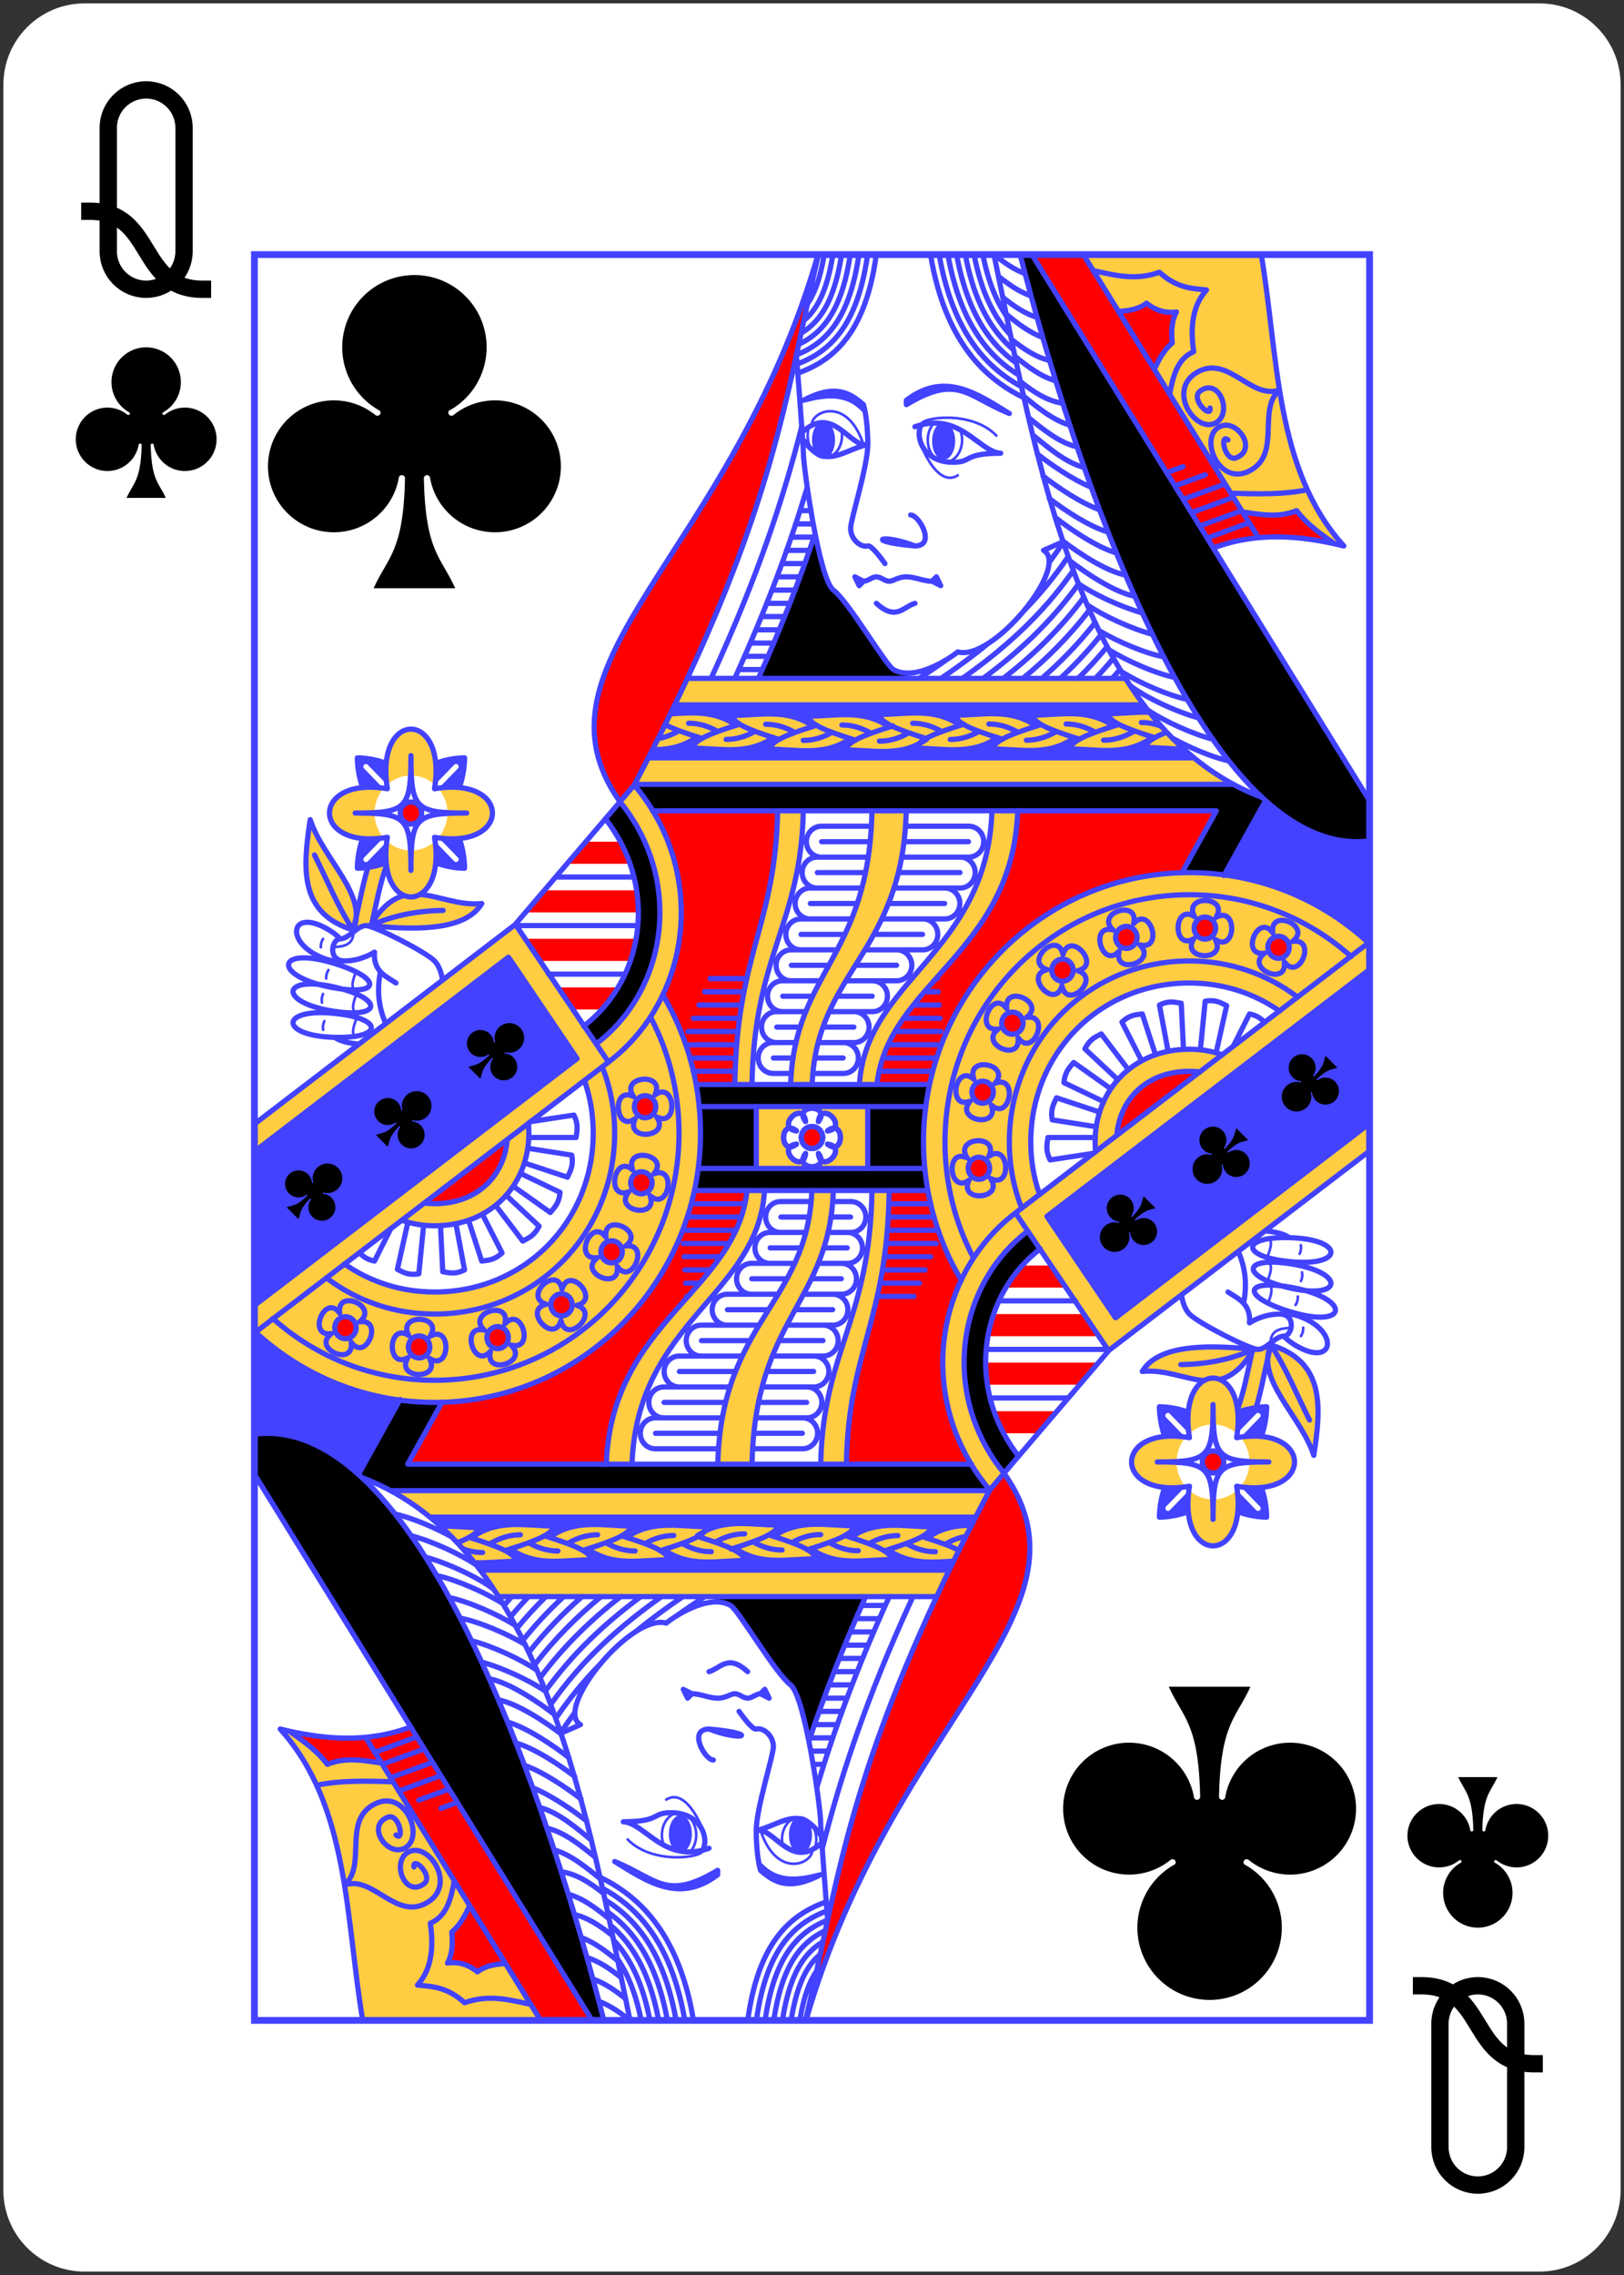 <svg width="225px" height="315px" version="1.1" viewBox="0 0 225 315" xmlns="http://www.w3.org/2000/svg">
 <rect x="0" y="0" width="225" height="315" fill="#333333" stroke="none"/>
 <g>
  <path d="m11.719.469h201.56c6.215 0 11.25 5.035 11.25 11.25v291.56c0 6.215-5.035 11.25-11.25 11.25h-201.56c-6.215 0-11.25-5.035-11.25-11.25v-291.56c0-6.215 5.035-11.25 11.25-11.25z" fill="#fff"/>
  <path d="m174.75 35.25c2.394 14.148 1.852 29.742 11.438 40.344-3.992-.977-7.961-1.512-11.883-1.176l-24.203-39.168zm-79.5 58.68 60.703.016c3.93 6.207 8.758 11.301 14.879 14.629l-82.949.098c2.789-5.277 5.231-10.191 7.367-14.742zm-38.309 7.031c2.016 0 4.027 2.574 3.348 7.727-.922-.84-2.113-1.309-3.348-1.309-1.23 0-2.422.465-3.344 1.309-.68-5.152 1.332-7.727 3.344-7.727zm30.914 7.715c1.137 1.324 2.164 2.781 3.055 4.375 4.441 7.91 4.496 17.168.93 24.703 3.309 5.594 5.215 12.141 5.215 19.137 0 20.59-16.496 37.285-36.844 37.285-9.559 0-18.266-3.684-24.816-9.727l.082-.062-.223-.312v-3.316l44.691-34.184-9.512-14.02-35.18 26.895v-3.809l36.121-27.637 12.512 18.434.055-.059-1.27-1.879c8.844-6.773 11.473-19.574 5.668-29.922-.719-1.281-1.531-2.461-2.426-3.543zm-25.332.316c8.172-.062 7.574 8.332-1.805 7.023.82-.949 1.273-2.176 1.277-3.441-.004-1.27-.457-2.492-1.273-3.441.641-.09 1.242-.133 1.801-.141zm-11.16 0c.562.008 1.16.051 1.805.141-.82.949-1.273 2.172-1.277 3.441.004 1.266.457 2.492 1.273 3.441-9.375 1.309-9.973-7.086-1.801-7.023zm89.645 3.242c-.672 19.781-18.004 23.934-19.5 37.93l-2.43-.004c.898-14.539 17.688-18.141 18.363-37.879zm-15.445.047c-.48 19.73-12.438 22.211-13.035 37.879l-2.977-.004c.52-15.645 10.855-17.574 11.262-37.875zm-14.262.023c-.328 15.688-6.816 19.828-7.106 37.82h-2.379c.242-17.992 5.648-22.133 5.922-37.82zm-68.32 1.184c1.551 4.797 6.551 9.188 6.383 13.418.52-2.316.957-4.644 1.605-6.832l2.578-.25c-.875 2.445-1.383 5.117-1.973 7.793l-2.652 1.152c-7.559-2.316-6.945-8.699-5.941-15.281zm10.617 2.969c.922.844 2.113 1.309 3.344 1.312 1.234-.004 2.426-.469 3.348-1.309.543 4.106-.629 6.574-2.148 7.406l.203-.012c2.594.254 5.34 1.562 8.406 1.25-2.07 3.453-8.02 3.84-15.453 3.055 1.539-2.57 3.074-3.734 4.652-4.152l.078-.004c-1.652-.672-3.004-3.184-2.43-7.547zm27.438 33.105-33.293 25.457c3.516 2.445 7.754 3.875 12.469 3.875 12.48 0 21.988-9.785 21.988-22.004 0-2.59-.426-5.012-1.219-7.269zm30.828 3.664 16.387.004c-.191 1.602-.297 3.227-.297 4.879 0 1.207.059 2.398.168 3.621l-16.207.047-.004-.328c.75.262 1.855-.008 1.852-.82.844.867 2.625-.969 1.785-1.832 1.188 0 1.188-2.594 0-2.594.84-.863-.941-2.699-1.785-1.832.004-.828-1.148-1.094-1.895-.805zm-38.645 2.32c.043.434.066.879.066 1.344 0 7.195-5.305 12.836-13.074 12.836-1.648 0-3.16-.273-4.535-.77z" fill="#ffcc42"/>
  <path d="m50.254 279.75c-2.394-14.148-1.852-29.742-11.438-40.344 3.992.977 7.961 1.512 11.883 1.176l24.203 39.168zm79.5-58.68-60.703-.016c-3.93-6.207-8.758-11.301-14.879-14.629l82.949-.098c-2.789 5.277-5.231 10.191-7.367 14.742zm38.309-7.031c-2.016 0-4.027-2.574-3.348-7.727.922.84 2.113 1.309 3.348 1.309 1.23 0 2.422-.465 3.344-1.309.68 5.152-1.332 7.727-3.344 7.727zm-30.914-7.715c-1.137-1.324-2.164-2.781-3.055-4.375-4.441-7.91-4.496-17.168-.93-24.703-3.309-5.594-5.215-12.141-5.215-19.137 0-20.59 16.496-37.285 36.844-37.285 9.559 0 18.266 3.684 24.816 9.727l-.082.062.223.312v3.316l-44.691 34.184 9.512 14.02 35.18-26.895v3.809l-36.121 27.637-12.512-18.434-.055.059 1.27 1.879c-8.844 6.773-11.473 19.574-5.668 29.922.719 1.281 1.531 2.461 2.426 3.543zm25.332-.316c-8.172.062-7.574-8.332 1.805-7.023-.82.949-1.273 2.176-1.277 3.441.004 1.27.457 2.492 1.273 3.441-.641.09-1.242.133-1.801.141zm11.16 0c-.562-.008-1.16-.051-1.805-.141.82-.949 1.273-2.172 1.277-3.441-.004-1.266-.457-2.492-1.273-3.441 9.375-1.309 9.973 7.086 1.801 7.023zm-89.645-3.242c.672-19.781 18.004-23.934 19.5-37.93l2.43.004c-.898 14.539-17.687 18.141-18.363 37.879zm15.445-.047c.48-19.73 12.438-22.211 13.035-37.879l2.977.004c-.52 15.645-10.855 17.574-11.262 37.875zm14.262-.023c.328-15.688 6.816-19.828 7.106-37.82h2.379c-.242 17.992-5.648 22.133-5.922 37.82zm68.32-1.184c-1.551-4.797-6.551-9.188-6.383-13.418-.52 2.316-.957 4.644-1.605 6.832l-2.578.25c.875-2.445 1.383-5.117 1.973-7.793l2.652-1.152c7.559 2.316 6.945 8.699 5.941 15.281zm-10.617-2.969c-.922-.844-2.113-1.309-3.344-1.312-1.234.004-2.426.469-3.348 1.309-.543-4.106.629-6.574 2.148-7.406l-.203.012c-2.594-.254-5.34-1.562-8.406-1.25 2.07-3.453 8.02-3.84 15.453-3.055-1.539 2.57-3.074 3.734-4.652 4.152l-.078.004c1.652.672 3.004 3.184 2.43 7.547zm-27.438-33.105 33.293-25.457c-3.516-2.445-7.754-3.875-12.469-3.875-12.48 0-21.988 9.785-21.988 22.004 0 2.59.426 5.012 1.219 7.269zm-30.828-3.664-16.387-.004c.191-1.602.297-3.227.297-4.879 0-1.207-.059-2.398-.168-3.621l16.207-.047.004.328c-.75-.262-1.855.008-1.852.82-.844-.867-2.625.969-1.785 1.832-1.188 0-1.188 2.594 0 2.594-.84.863.941 2.699 1.785 1.832-.004.828 1.148 1.094 1.895.805zm38.645-2.32c-.043-.434-.066-.879-.066-1.344 0-7.195 5.305-12.836 13.074-12.836 1.648 0 3.16.273 4.535.77z" fill="#ffcc42"/>
  <path d="m150.1 35.25 23.887 38.695-1.859-3.059c2.477.332 4.938.867 7.523-.184 1.379 1.84 3.246 3.176 5.043 4.512-3.539-.723-6.984-1.086-10.395-.758l-.023-.035c-2.094.242-4.148.695-6.168 1.48l-25.137-40.652zm-36.699 0c-4.082 17.297-5.512 31.543-18.168 58.68-2.121 4.551-4.562 9.465-7.383 14.816l-1.938 2.289c-13.684-19.363 15.328-33.938 27.43-75.785zm45.453 6.723c1.57 1.297 3.148 1.371 4.156 1.223-.625 1.055-.77 2.527-.594 4.281-1.16.996-1.867 2.305-2.469 3.684l-4.977-8.039c1.434-.094 2.812-.301 3.883-1.148zm-101.91 69.074c.824 0 1.488.684 1.488 1.527s-.664 1.527-1.488 1.527c-.82 0-1.484-.684-1.484-1.527s.664-1.527 1.484-1.527zm84.047 1.203 27.492.023-4.711 8.578c-17.172.457-31.422 12.84-34.969 29.27l-7.293.043c1.496-13.996 18.828-18.148 19.48-37.914zm-50.57.004 17.34.031c-.293 15.707-5.699 19.848-5.945 37.859l-5.316.008c-.852-4.477-2.441-8.664-4.664-12.406 3.574-7.523 3.523-16.781-.922-24.695-.152-.277-.309-.547-.492-.797zm-4.492 4.293 1.387 3.055h-8.824l2.691-3.055zm2.269 6.723.254 3.059h-15.676l2.606-3.059zm-.086 6.723-.84 3.059h-12.352l-2.144-3.059zm-2.477 6.727-2.269 3.055h-4.035l-2.102-3.055zm3.738 14.996c.781-.004 1.43.609 1.492 1.41.062.84-.547 1.574-1.363 1.641-.82.066-1.535-.562-1.598-1.402-.066-.84.547-1.578 1.363-1.645.035 0 .07-.004.105-.004zm23.133 4.258c.82 0 1.484.684 1.484 1.527s-.664 1.527-1.484 1.527-1.484-.684-1.484-1.527.664-1.527 1.484-1.527zm-42.227 1.828c-.406 5.074-4.215 8.867-10.066 8.867-.496 0-.973-.027-1.434-.086zm18.555 4.445c.102 0 .199.008.297.023.809.148 1.344.945 1.199 1.773-.145.832-.918 1.383-1.723 1.234-.809-.148-1.348-.941-1.199-1.773.125-.715.723-1.242 1.426-1.258zm-4.082 9.559c.199 0 .395.043.578.121.754.332 1.102 1.23.781 2.008-.324.777-1.195 1.137-1.953.805-.754-.332-1.102-1.23-.777-2.008.234-.562.773-.93 1.371-.926zm-6.914 7.34c.402.008.781.184 1.055.484.562.617.527 1.586-.07 2.16-.602.574-1.543.543-2.102-.074-.559-.621-.527-1.586.074-2.16.281-.273.656-.418 1.043-.41zm-29.969 3.168c.195 0 .395.039.578.117.754.328 1.109 1.223.793 2.004-.316.777-1.188 1.141-1.945.816-.758-.328-1.113-1.223-.793-2.004.23-.562.77-.934 1.367-.934zm21.059 1.371c.668-.012 1.262.434 1.453 1.09.234.812-.215 1.66-1 1.902s-1.613-.219-1.848-1.027c-.234-.809.215-1.66 1-1.902.129-.039.262-.059.395-.062zm-10.805 1.289c.82.027 1.465.734 1.438 1.578-.027.844-.715 1.504-1.535 1.477-.82-.027-1.461-.734-1.434-1.578.023-.844.711-1.504 1.531-1.477z" fill="#f00"/>
  <path d="m74.902 279.75-23.887-38.695 1.859 3.059c-2.477-.332-4.938-.867-7.523.184-1.379-1.84-3.246-3.176-5.043-4.512 3.539.723 6.984 1.086 10.395.758l.023.035c2.094-.242 4.148-.695 6.168-1.48l25.137 40.652zm36.699 0c4.082-17.297 5.512-31.543 18.168-58.68 2.121-4.551 4.562-9.465 7.383-14.816l1.938-2.289c13.684 19.363-15.328 33.938-27.43 75.785zm-45.453-6.723c-1.57-1.297-3.148-1.371-4.156-1.223.625-1.055.77-2.527.594-4.281 1.16-.996 1.867-2.305 2.469-3.684l4.977 8.039c-1.434.094-2.812.301-3.883 1.148zm101.91-69.074c-.824 0-1.488-.684-1.488-1.527s.664-1.527 1.488-1.527c.82 0 1.484.684 1.484 1.527s-.664 1.527-1.484 1.527zm-84.047-1.203-27.492-.023 4.711-8.578c17.172-.457 31.422-12.84 34.969-29.27l7.293-.043c-1.496 13.996-18.828 18.148-19.48 37.914zm50.57-.004-17.34-.031c.293-15.707 5.699-19.848 5.945-37.859l5.316-.008c.852 4.477 2.441 8.664 4.664 12.406-3.574 7.523-3.523 16.781.922 24.695.152.277.309.547.492.797zm4.492-4.293-1.387-3.055h8.824l-2.691 3.055zm-2.269-6.723-.254-3.059h15.676l-2.606 3.059zm.086-6.723.84-3.059h12.352l2.144 3.059zm2.477-6.727 2.269-3.055h4.035l2.102 3.055zm-3.738-14.996c-.781.004-1.43-.609-1.492-1.41-.062-.84.547-1.574 1.363-1.641.82-.066 1.535.562 1.598 1.402.066.84-.547 1.578-1.363 1.645-.035 0-.07.004-.105.004zm-23.133-4.258c-.82 0-1.484-.684-1.484-1.527s.664-1.527 1.484-1.527 1.484.684 1.484 1.527-.664 1.527-1.484 1.527zm42.227-1.828c.406-5.074 4.215-8.867 10.066-8.867.496 0 .973.027 1.434.086zm-18.555-4.445c-.102 0-.199-.008-.297-.023-.809-.148-1.344-.945-1.199-1.773.145-.832.918-1.383 1.723-1.234.809.148 1.348.941 1.199 1.773-.125.715-.723 1.242-1.426 1.258zm4.082-9.559c-.199 0-.395-.043-.578-.121-.754-.332-1.102-1.23-.781-2.008.324-.777 1.195-1.137 1.953-.805.754.332 1.102 1.23.777 2.008-.234.562-.773.93-1.371.926zm6.914-7.34c-.402-.008-.781-.184-1.055-.484-.562-.617-.527-1.586.07-2.16.602-.574 1.543-.543 2.102.074.559.621.527 1.586-.074 2.16-.281.273-.656.418-1.043.41zm29.969-3.168c-.195 0-.395-.039-.578-.117-.754-.328-1.109-1.223-.793-2.004.316-.777 1.188-1.141 1.945-.816.758.328 1.113 1.223.793 2.004-.23.562-.77.934-1.367.934zm-21.059-1.371c-.668.012-1.262-.434-1.453-1.09-.234-.812.215-1.66 1-1.902s1.613.219 1.848 1.027c.234.809-.215 1.66-1 1.902-.129.039-.262.059-.395.062zm10.805-1.289c-.82-.027-1.465-.734-1.438-1.578.027-.844.715-1.504 1.535-1.477.82.027 1.461.734 1.434 1.578-.023.844-.711 1.504-1.531 1.477z" fill="#f00"/>
  <path d="m114.1 58.336c.879 0 1.594 1.156 1.594 2.586s-.715 2.586-1.594 2.586c-.883 0-1.598-1.156-1.598-2.586s.715-2.586 1.598-2.586zm16.637.148c.883 0 1.598 1.156 1.598 2.586 0 1.43-.715 2.586-1.598 2.586-.883 0-1.598-1.156-1.598-2.586 0-1.43.715-2.586 1.598-2.586zm27.73 39.094c.395.531.801 1.047 1.215 1.559l-.461-.516c-.242-.008-.484-.012-.727-.012-.23.004-.461.008-.688.016-.09.004-.176.008-.262.012-.137.004-.273.008-.406.016-.457.023-.914.051-1.371.078-.082.008-.164.012-.246.016-.156.012-.312.02-.469.027-.094.004-.184.008-.273.012-.148.008-.301.012-.449.02-.09 0-.184.008-.273.008h-.074c-.199.008-.395.008-.594.008.016.035.035.07.051.105.019.035.039.066.059.102.004.012.012.02.016.027.035.059.074.117.113.172l.004.004c.023.031.047.062.074.094v.004c.027.031.055.062.082.094.031.031.059.062.09.094h.004c.031.031.062.062.098.094.066.062.145.125.223.188.082.062.172.121.266.184.094.062.195.121.301.184h.004c.109.062.227.125.348.188.125.062.258.129.398.191h.004c.707.324 1.637.672 2.859 1.078.492.164 1.027.336 1.617.52-.777.441-1.18.859-1.406 1.359.43 0 .859.012 1.293.031 1.297.055 2.598.18 3.891.18l-1.402-1.566c.949.965 1.945 1.879 2.988 2.746l-75.535.039c.191-.379.383-.746.57-1.117.02 0 .035-.004.055-.004h.328.004c.012-.004.02-.004.031-.004.117 0 .234-.004.352-.012h.004c.02 0 .043-.004.062-.004.102-.004.203-.008.301-.016 1.672-.117 3.324-.535 4.938-1.66l-.086.023c.039-.027.074-.051.113-.078.262.027.512.105.77.184-.781.441-1.18.859-1.406 1.359 3.785-.019 7.637 1.051 11.281-1.473.254.082.523.168.805.254-.781.441-1.18.859-1.406 1.359 3.785-.019 7.637 1.055 11.281-1.473.219.07.441.141.676.215-.777.441-1.176.859-1.406 1.359 3.418-.019 6.887.852 10.207-.832-.172.191-.297.387-.391.598 3.785-.023 7.637 1.051 11.281-1.473.219.07.441.141.676.215-.777.438-1.176.855-1.406 1.359 3.797-.023 7.656 1.055 11.309-1.492l-2.402-.945c.844.316 1.891.668 3.195 1.078-.777.438-1.176.855-1.406 1.359 3.797-.023 7.656 1.055 11.309-1.492l-4.672-1.84c-.32.102-.625.199-.914.289l.383-.148c-3.652-2.547-7.508-1.469-11.305-1.492.32.703.973 1.246 2.543 1.906l-1.402-.555c-.32.102-.625.199-.914.289l.383-.148c-3.652-2.547-7.512-1.469-11.305-1.492.211.465.57.859 1.242 1.262-.305.098-.598.191-.875.281l.383-.152c-1.938-1.355-3.938-1.684-5.953-1.699-1.777-.012-3.57.219-5.352.207.273.602.793 1.086 1.914 1.621-.281.09-.551.176-.809.258l.387-.152c-3.652-2.547-7.508-1.469-11.305-1.488.211.465.574.859 1.242 1.262-.305.098-.598.188-.875.277l.387-.152c-3.652-2.547-7.512-1.465-11.309-1.488.203.445.543.824 1.16 1.211h-.004c-.32.102-.625.195-.918.289l.387-.152c-.109-.078-.223-.148-.336-.223-.035-.023-.07-.043-.105-.066-.082-.051-.168-.102-.254-.148-.031-.02-.062-.039-.094-.059-.113-.059-.223-.117-.336-.176-.023-.012-.051-.023-.078-.035-.09-.047-.18-.09-.27-.129-.035-.016-.074-.031-.109-.047-.09-.039-.176-.074-.266-.109-.027-.012-.055-.023-.082-.035-.113-.043-.227-.082-.336-.121-.035-.012-.066-.02-.098-.031-.086-.027-.176-.055-.262-.082-.035-.008-.066-.02-.102-.027-.113-.031-.223-.062-.336-.09-.008 0-.012-.004-.02-.004-.113-.027-.227-.051-.34-.074-.031-.008-.066-.012-.102-.02-.09-.02-.18-.035-.273-.051-.027-.004-.055-.008-.082-.012-.117-.02-.23-.035-.348-.051-.023-.004-.047-.004-.07-.008-.094-.012-.191-.023-.285-.031-.035-.004-.07-.008-.109-.012-.09-.008-.184-.012-.277-.02-.027-.004-.051-.004-.078-.008h-.062c-.148-.012-.297-.016-.445-.02-.055-.004-.105-.004-.156-.004-.168-.004-.332-.008-.496-.004-.223 0-.445.004-.668.012-.066.004-.137.004-.203.008-.156.004-.312.012-.469.02-.07.004-.141.008-.211.012-.441.023-.883.051-1.324.078.207-.418.41-.836.609-1.246zm-31.109 4.367c.305.098.621.199.957.305-.027.012-.051.027-.074.043zm-62.988 2.988c0 1.367-.332 3.074-.746 4.106-.828-.078-1.77-.059-2.824.082l2.633-2.707c.23-.23.074-.629-.246-.629-.098 0-.191.039-.258.109l-2.633 2.711c.137-1.086.156-2.055.082-2.906 1.004-.426 2.664-.766 3.992-.766zm-14.855 0c1.328 0 2.988.34 3.992.766-.074.852-.059 1.82.082 2.906l-2.637-2.711c-.066-.07-.156-.109-.254-.109-.32 0-.477.398-.25.629l2.633 2.707c-1.051-.141-1.992-.16-2.82-.082-.414-1.031-.746-2.738-.746-4.106zm125.82 5.977c4.531 4.008 9.348 6.152 14.422 5.519v13.297l-.141.824c-5.426-5.004-12.336-8.395-20.008-9.363zm-114.53 5.113c1.055.141 1.996.16 2.824.082.414 1.035.746 2.742.746 4.109-1.328 0-2.988-.34-3.992-.766.074-.855.055-1.824-.082-2.906l2.633 2.707c.336.359.855-.172.504-.52zm-7.715 0-2.633 2.707c-.352.348.168.879.504.52l2.633-2.707c-.137 1.082-.156 2.051-.082 2.906-1.004.426-2.664.766-3.992.766 0-1.367.332-3.074.746-4.109.828.078 1.77.059 2.824-.082zm17.348 16.531 9.512 14.02-44.691 34.184v-21.309z" fill="#4242ff"/>
  <path d="m110.9 256.66c-.879 0-1.594-1.156-1.594-2.586 0-1.43.715-2.586 1.594-2.586.883 0 1.598 1.156 1.598 2.586 0 1.43-.715 2.586-1.598 2.586zm-16.637-.148c-.883 0-1.598-1.156-1.598-2.586 0-1.43.715-2.586 1.598-2.586s1.598 1.156 1.598 2.586c0 1.43-.715 2.586-1.598 2.586zm-27.73-39.094c-.395-.531-.801-1.047-1.215-1.559l.461.516c.242.008.484.012.727.012.23-.004.461-.008.688-.016.09-.004.176-.008.262-.012.137-.004.273-.008.406-.016.457-.023.914-.051 1.371-.078.082-.008.164-.012.246-.016.156-.012.312-.019.469-.027.094-.004.184-.008.273-.012.148-.008.301-.012.449-.019.09 0 .184-.008.273-.008h.074c.199-.008.395-.008.594-.008-.016-.035-.035-.07-.051-.105-.02-.035-.039-.066-.059-.102-.004-.012-.012-.019-.016-.027-.035-.059-.074-.117-.113-.172l-.004-.004c-.023-.031-.047-.062-.074-.094v-.004c-.027-.031-.055-.062-.082-.094-.031-.031-.059-.062-.09-.094h-.004c-.031-.031-.062-.062-.098-.094-.066-.062-.145-.125-.223-.188-.082-.062-.172-.121-.266-.184s-.195-.121-.301-.184h-.004c-.109-.062-.227-.125-.348-.188-.125-.062-.258-.129-.398-.191h-.004c-.707-.324-1.637-.672-2.859-1.078-.492-.164-1.027-.336-1.617-.52.777-.441 1.18-.859 1.406-1.359-.43 0-.859-.012-1.293-.031-1.297-.055-2.598-.18-3.891-.18l1.402 1.566c-.949-.965-1.945-1.879-2.988-2.746l75.535-.039c-.191.379-.383.746-.57 1.117-.019 0-.035.004-.055.004h-.328-.004c-.012.004-.019.004-.031.004-.117 0-.234.004-.352.012h-.004c-.019 0-.043.004-.062.004-.102.004-.203.008-.301.016-1.672.117-3.324.535-4.938 1.66l.086-.023c-.039.027-.074.051-.113.078-.262-.027-.512-.105-.77-.184.781-.441 1.18-.859 1.406-1.359-3.785.019-7.637-1.051-11.281 1.473-.254-.082-.523-.168-.805-.254.781-.441 1.18-.859 1.406-1.359-3.785.019-7.637-1.055-11.281 1.473-.219-.07-.441-.141-.676-.215.777-.441 1.176-.859 1.406-1.359-3.418.019-6.887-.852-10.207.832.172-.192.297-.387.391-.598-3.785.023-7.637-1.051-11.281 1.473-.219-.07-.441-.141-.676-.215.777-.438 1.176-.855 1.406-1.359-3.797.023-7.656-1.055-11.309 1.492l2.402.945c-.844-.316-1.891-.668-3.195-1.078.777-.438 1.176-.855 1.406-1.359-3.797.023-7.656-1.055-11.309 1.492l4.672 1.84c.32-.102.625-.199.914-.289l-.383.148c3.652 2.547 7.508 1.469 11.305 1.492-.32-.703-.973-1.246-2.543-1.906l1.402.555c.32-.102.625-.199.914-.289l-.383.148c3.652 2.547 7.512 1.469 11.305 1.492-.211-.465-.57-.859-1.242-1.262.305-.098.598-.191.875-.281l-.383.152c1.938 1.355 3.938 1.684 5.953 1.699 1.777.012 3.57-.219 5.352-.207-.273-.602-.793-1.086-1.914-1.621.281-.09.551-.176.809-.258l-.387.152c3.652 2.547 7.508 1.469 11.305 1.488-.211-.465-.574-.859-1.242-1.262.305-.098.598-.188.875-.277l-.387.152c3.652 2.547 7.512 1.465 11.309 1.488-.203-.445-.543-.824-1.16-1.211h.004c.32-.102.625-.195.918-.289l-.387.152c.109.078.223.148.336.223.035.023.07.043.105.066.082.051.168.102.254.148.031.019.062.039.094.059.113.059.223.117.336.176.023.012.051.023.078.035.09.047.18.09.27.129.035.016.074.031.109.047.09.039.176.074.266.109.027.012.055.023.082.035.113.043.227.082.336.121.035.012.066.019.098.031.086.027.176.055.262.082.035.008.066.019.102.027.113.031.223.062.336.09.008 0 .012.004.019.004.113.027.227.051.34.074.031.008.066.012.102.019.09.019.18.035.273.051.027.004.055.008.082.012.117.019.23.035.348.051.023.004.047.004.07.008.094.012.191.023.285.031.035.004.07.008.109.012.09.008.184.012.277.019.027.004.051.004.078.008h.062c.148.012.297.016.445.019.055.004.105.004.156.004.168.004.332.008.496.004.223 0 .445-.004.668-.012.066-.004.137-.004.203-.008.156-.004.312-.012.469-.019.07-.004.141-.008.211-.012.441-.023.883-.051 1.324-.078-.207.418-.41.836-.609 1.246zm31.109-4.367c-.305-.098-.621-.199-.957-.305.027-.012.051-.027.074-.043zm62.988-2.988c0-1.367.332-3.074.746-4.106.828.078 1.77.059 2.824-.082l-2.633 2.707c-.23.23-.074.629.246.629.098 0 .191-.039.258-.109l2.633-2.711c-.137 1.086-.156 2.055-.082 2.906-1.004.426-2.664.766-3.992.766zm14.855 0c-1.328 0-2.988-.34-3.992-.766.074-.852.059-1.82-.082-2.906l2.637 2.711c.066.07.156.109.254.109.32 0 .477-.398.25-.629l-2.633-2.707c1.051.141 1.992.16 2.82.082.414 1.031.746 2.738.746 4.106zm-125.82-5.977c-4.531-4.008-9.348-6.152-14.422-5.519v-13.297l.141-.824c5.426 5.004 12.336 8.395 20.008 9.363zm114.53-5.113c-1.055-.141-1.996-.16-2.824-.082-.414-1.035-.746-2.742-.746-4.109 1.328 0 2.988.34 3.992.766-.074.855-.055 1.824.082 2.906l-2.633-2.707c-.336-.359-.855.172-.504.52zm7.715 0 2.633-2.707c.352-.348-.168-.879-.504-.52l-2.633 2.707c.137-1.082.156-2.051.082-2.906 1.004-.426 2.664-.766 3.992-.766 0 1.367-.332 3.074-.746 4.109-.828-.078-1.77-.059-2.824.082zm-17.348-16.531-9.512-14.02 44.691-34.184v21.309z" fill="#4242ff"/>
  <path d="m142.97 35.25 46.781 75.621v5.559c-23.441 2.918-41.293-53.492-48.41-81.18zm-30.02 38.691c.746 3.758 1.648 7.098 2.523 7.762 2.125 1.621 7.215 10.363 8.316 11.004.648.375 1.383.512 2.148.492l-.148.73-20.645-.012c3.289-7.484 5.812-14.062 7.805-19.977zm57.906 34.648c1.254.676 2.574 1.285 3.957 1.809l.477.547-5.656 10.246c-1.547-.254-3.18-.367-4.84-.367-.352 0-.699.004-1.047.031l4.731-8.582-78.07-.031c-.758-1.297-1.621-2.477-2.523-3.606zm-84.945 2.445c.895 1.082 1.707 2.262 2.426 3.543 5.805 10.348 3.176 23.148-5.668 29.922l-1.797-2.414c7.629-5.844 9.949-16.887 4.863-25.941-.559-.996-1.184-1.926-1.863-2.785zm42.875 39.113c-.543 2.551-.836 5.223-.836 7.961 0 1.215.059 2.418.168 3.637l-7.891.031.023-8.555-23.375-.012c-.102-1.027-.242-2.035-.379-3.035z"/>
  <path d="m82.031 279.75-46.781-75.621v-5.559c23.441-2.918 41.293 53.492 48.41 81.18zm30.02-38.691c-.746-3.758-1.648-7.098-2.523-7.762-2.125-1.621-7.215-10.363-8.316-11.004-.648-.375-1.383-.512-2.148-.492l.148-.73 20.645.012c-3.289 7.484-5.812 14.062-7.805 19.977zm-57.906-34.648c-1.254-.676-2.574-1.285-3.957-1.809l-.477-.547 5.656-10.246c1.547.254 3.18.367 4.84.367.352 0 .699-.004 1.047-.031l-4.731 8.582 78.07.031c.758 1.297 1.621 2.477 2.523 3.606zm84.945-2.445c-.895-1.082-1.707-2.262-2.426-3.543-5.805-10.348-3.176-23.148 5.668-29.922l1.797 2.414c-7.629 5.844-9.949 16.887-4.863 25.941.559.996 1.184 1.926 1.863 2.785zm-42.875-39.113c.543-2.551.836-5.223.836-7.961 0-1.215-.059-2.418-.168-3.637l7.891-.031-.023 8.555 23.375.012c.102 1.027.242 2.035.379 3.035z"/>
 </g>
 <g fill="none" stroke="#4242ff" stroke-linecap="round" stroke-linejoin="round">
  <path d="m35.25 155.64 36.098-27.602m118.26 2.512c-6.551-6.043-15.258-9.727-24.816-9.727-20.348 0-36.844 16.695-36.844 37.285 0 7.004 1.91 13.559 5.227 19.156m56.344-46.66-48.824 37.336m-11.918-17.777h-32.242m-61.285 30.598 44.695-34.176m-8.547-18.613 12.906 19.086m-13.848-14.516 9.484 14.02m7.934-37.859-16.473 19.273m12.961 19.035c10.098-7.676 13.102-22.281 6.543-33.961-.891-1.594-1.918-3.051-3.055-4.375m-5.184 35.824c8.844-6.773 11.473-19.574 5.668-29.922-.719-1.281-1.531-2.461-2.426-3.543m-15.504 21.531-35.156 26.883m45.621-17.363c7.629-5.84 9.949-16.887 4.863-25.941-.559-.996-1.184-1.926-1.863-2.781m-12.379 14.797h16.867m-11.383-6.723h10.867m-11.832 13.445h10.59m1.312-26.281h82.957m-81.062-3.668h75.598m-71.922-7.336h65.008m-63.23-3.668h60.68m-42.551-58.66c-4.078 17.289-5.508 31.535-18.16 58.66-2.121 4.551-4.562 9.465-7.383 14.816m2.547 3.519h78.035m-60.695.039c-.273 15.688-5.68 19.828-5.922 37.82m9.484-37.82c-.328 15.688-6.816 19.828-7.106 37.82m16.617-37.844c-.406 20.301-10.742 22.23-11.262 37.875m16.012-37.875c-.48 19.73-12.437 22.211-13.035 37.879m24.914-37.879c-.676 19.738-17.465 23.34-18.363 37.879m21.93-37.926c-.672 19.781-18.004 23.934-19.5 37.926m6.727 3.062h-31.348m32.355-4.891h-7.43m7.973-1.836h-7.477m8.125-1.832h-7.387m7.305-1.836h-6.34m6.223-1.832h-5.055m4.941-1.832h-3.574m3.457-1.836h-1.93m-26.199 11.004h-5.816m5.891-1.836h-6.356m6.484-1.832h-7.059m7.238-1.836h-6.961m7.18-1.832h-6.406m6.684-1.832h-5.906m6.242-1.836h-5.469m5.856-1.832h-5.078m31.492 0h-.203m-91.875 47.07c5.965 5.32 13.793 8.551 22.398 8.551 18.77 0 33.871-15.316 33.871-34.227 0-5.812-1.426-11.266-3.945-16.051m-44.891 36.109c4.152 3.141 9.277 5 14.965 5 14.055 0 24.957-11.168 24.957-25.059 0-3.269-.602-6.332-1.711-9.156m-24.68 18.848c.461.055.938.086 1.434.086 5.852 0 9.66-3.793 10.066-8.867m-14.602 11.156c1.375.496 2.887.77 4.535.77 7.769 0 13.074-5.641 13.074-12.836 0-.465-.023-.91-.066-1.344m-25.496 19.461c3.523 2.449 7.766 3.887 12.488 3.887 12.48 0 21.988-9.785 21.988-22.004 0-2.59-.426-5.012-1.219-7.269m30.633 5.664c-.422-3.023-4.203.867-1.262 1.297-2.375-1.832-2.375 3.668 0 1.836-2.941.43.84 4.32 1.262 1.297-1.785 2.445 3.566 2.445 1.781 0 .422 3.023 4.203-.867 1.262-1.297 2.375 1.832 2.375-3.668 0-1.836 2.941-.43-.84-4.32-1.262-1.297 1.785-2.445-3.566-2.445-1.781 0m-.594 2.215c0 .844.664 1.527 1.484 1.527s1.484-.684 1.484-1.527c0-.844-.664-1.527-1.484-1.527s-1.484.684-1.484 1.527m9.211-4.277v8.555m43.523-40.91 4.769-8.586m1.055 8.949 5.715-10.285m-32.32-75.695 46.781 75.621m-21.664-34.977c5.926-2.258 11.988-1.797 18.098-.301-9.586-10.602-9.043-26.199-11.437-40.348m-24.648.004 24.207 39.129m-32.984-39.191c7.113 27.676 24.977 84.164 48.43 81.246m-52.047-81.23c5.727 27.395 11.73 65.563 37.109 75.195m-1.746-38.02-5.809 2.133m4.773-3.805-5.809 2.133m4.668-3.984-5.812 2.137m4.668-3.984-5.812 2.133m3.059-3.394-4.203 1.543m1.113-2.676-2.258.828m23.129 9.758c-1.879-1.32-3.746-2.656-5.125-4.496-2.586 1.051-5.047.516-7.523.184m8.949-3.066c-3.293.68-6.891.586-10.496.469m6.652-14.242c-3.078 2.742.363 8.848-4.117 11.156-4.285 2.203-7.023-4.641-4.16-6.113 2.375-1.223 5.348 3.055 2.375 4.277-1.68.691-2.391-3.5-1.188-2.445m7.113-6.926c-3.973 1.406-7.148-5.062-11.508-2.383-4.109 2.527.023 8.582 2.769 6.894 2.281-1.402.375-6.281-2.227-4.363-1.469 1.082 1.582 3.957 1.363 2.348m-5.59-1.875c.453-2.539 1.055-4.945 3.324-5.918-.496-3.41-.168-6.398 1.781-8.559-2.062-.199-4.094-.242-6.535-2.445-3.324 1.215-6.242.391-9.203-.234m8.516 13.699c.602-1.379 1.309-2.688 2.469-3.684-.176-1.754-.031-3.227.594-4.281-1.008.148-2.586.074-4.156-1.223-1.07.848-2.449 1.055-3.883 1.148m-12.102-2.141c-1.656-.555-3.117-1.598-4.543-2.727m5.367 5.707c-1.75-.539-3.277-1.621-4.766-2.797m5.559 5.566c-1.859-.668-3.473-1.938-5.078-3.231m6.023 6.414c-1.977-.457-3.66-1.641-5.301-2.934m6.133 5.746c-2.102-.586-3.879-1.977-5.641-3.398m6.637 6.516c-2.231-.328-4.082-1.594-5.875-3.004m6.852 6.031c-2.305-.656-4.508-2.473-6.426-4.035m7.438 7.043c-2.414-.531-4.734-2.422-6.746-4.062m7.734 6.918c-2.586-.648-5.059-2.812-7.144-4.504m8.105 7.234c-2.609-1.059-5.621-3.156-7.488-4.621m8.633 7.734c-2.633-.934-5.816-3.109-7.836-4.672m9.027 7.769c-2.625-.758-5.973-2.992-8.16-4.656m9.316 7.551c-2.777-.812-6.356-3.262-8.508-4.941m9.789 8.012c-2.691-.527-6.414-2.992-8.789-4.793m10.059 7.711c-2.785-.512-6.723-3.152-9.102-4.984m10.141 7.293c-2.856-.77-6.715-2.562-8.891-4.066m10.297 7.027c-2.871-.734-6.859-2.574-9.094-4.113m10.66 7.231c-2.5-.441-6.398-2.094-9.012-3.652m10.535 6.508c-2.648-.535-6.648-2.285-9.164-3.859m10.898 6.906c-2.664-.551-6.668-2.305-9.168-3.879m10.746 6.438c-3.109-.82-7.441-2.883-9.492-4.465m11.461 7.418c-2.859-.723-6.852-2.559-9.105-4.102m11.332 7.109c-2.277-.5-5.449-1.828-7.848-3.164m-51.344-43.172c-2.441 9.605-5.93 20.465-12.543 34.848m11.797-44.781c.344 4.484.969 12.773.969 13.66 0 1.832 2.156 17.422 4.16 18.945 2.125 1.621 7.215 10.363 8.316 11.004 3.066 1.781 8.156-1.793 8.914-2.445 4.816 1.395 15.633-11.867 11.887-14.059l2.762-1.215m-35.547-7.363c-2.266 7.555-5.356 16.07-10.008 26.324m11.148-20.062c-1.988 5.969-4.512 12.547-7.856 20.02m-2.742-1.199h3.262m-2.445-1.832h3.238m-2.445-1.836h3.242m-2.465-1.832h3.223m-2.465-1.836h3.207m-2.465-1.832h3.207m-2.492-1.836h3.188m-2.481-1.832h3.168m-2.512-1.832h3.188m-2.531-1.836h3.172m-2.519-1.832h3.156m-2.539-1.836h2.379m-1.766-1.832h1.523m29.469 13.883c2.191-2.234 4.262-4.719 6.168-7.535m-17.645 16.891c2.242-1.516 4.441-3.117 6.566-4.867m-3.609 4.867c5.625-3.969 10.93-8.59 15.387-14.957m-12.5 14.953c4.801-3.555 9.324-7.684 13.227-13.086m-10.445 13.098c4.031-3.141 7.832-6.754 11.191-11.27m-8.453 11.25c3.285-2.711 6.398-5.781 9.215-9.465m-6.609 9.488c2.613-2.281 5.106-4.824 7.406-7.754m-4.836 7.734c1.977-1.828 3.871-3.828 5.656-6.051m-3.211 6.074c1.398-1.371 2.754-2.84 4.051-4.422m-1.629 4.394c.855-.891 1.691-1.82 2.504-2.793m-.18 2.797c.367-.406.73-.82 1.09-1.246m-9.816-14.816c.66-.887 1.305-1.805 1.93-2.762m-19.945 18.82c1.309-.855 2.606-1.73 3.887-2.641m10.969 11.199c1.367.008 2.707-.387 4.016-1.121m2.539.852c-3.652 2.547-7.512 1.469-11.309 1.492.52-1.137 1.902-1.848 6.637-3.332m-7.082-.129c1.367-.008 2.703.387 4.016 1.121m2.535-.852c-3.652-2.547-7.512-1.469-11.305-1.492.516 1.141 1.898 1.848 6.633 3.332m-7.231.027c1.367.012 2.703-.387 4.016-1.121m2.535.852c-3.652 2.547-7.512 1.469-11.305 1.492.516-1.137 1.898-1.848 6.633-3.332m-7.082-.129c1.367-.008 2.703.391 4.016 1.121m2.535-.852c-3.648-2.547-7.508-1.469-11.305-1.492.52 1.141 1.902 1.852 6.633 3.332m-6.492.363c1.367.012 2.707-.387 4.019-1.121m2.535.855c-3.652 2.547-7.512 1.469-11.309 1.488.52-1.137 1.902-1.848 6.637-3.328m-7.082-.129c1.367-.012 2.703.387 4.016 1.121m2.535-.855c-3.652-2.547-7.508-1.469-11.305-1.488.52 1.137 1.902 1.848 6.633 3.328m-7.231.027c1.367.012 2.703-.387 4.016-1.121m2.535.855c-3.652 2.547-7.512 1.469-11.305 1.488.52-1.137 1.898-1.848 6.633-3.328m-7.082-.129c1.367-.012 2.707.387 4.016 1.121m2.539-.855c-3.652-2.547-7.512-1.465-11.309-1.488.52 1.137 1.902 1.848 6.637 3.332m-7.359-.016c1.367.012 2.703-.387 4.016-1.121m2.535.855c-3.652 2.547-7.512 1.469-11.305 1.488.516-1.137 1.898-1.848 6.633-3.328m-7.082-.129c1.367-.012 2.703.387 4.016 1.121m2.535-.855c-2.938-2.051-6.012-1.75-9.082-1.566m-.766 1.465c.992.547 2.578 1.129 5.176 1.941m55.617.238c1.367.008 2.707-.387 4.019-1.121m2.535.852c-3.652 2.547-7.512 1.469-11.309 1.492.52-1.137 1.902-1.848 6.637-3.332m-7.082-.129c1.367-.008 2.703.387 4.016 1.121m2.535-.852c-3.652-2.547-7.508-1.469-11.305-1.492.52 1.141 1.902 1.848 6.633 3.332m9.633-3.738c-1.938-.066-3.891.211-5.832.199.52 1.137 1.902 1.848 6.637 3.328m-1.883-2.106c.93-.008 1.844.172 2.746.52m2.887 3.148c-1.727-.004-3.461-.219-5.184-.211.352-.77 1.098-1.344 3.012-2.094m-70.441.871c.938-.16 1.859-.508 2.773-1.02m2.535.855c-1.988 1.387-4.039 1.699-6.106 1.699m-17.254 55.176 6.113.957c.262 1.531-.227 2.227-.594 3.055l-5.984-1.98m-.559 1.441 5.512 2.637c-.137 1.551-.781 2.09-1.348 2.793l-5.148-3.652m-.984 1.254 4.574 4.281c-.684 1.387-1.48 1.637-2.258 2.074l-3.766-4.957m-1.84 1.219 2.734 5.367c-1.109 1.055-1.941 1.008-2.816 1.137l-1.836-5.668m-1.746.484 1.203 6.406c-1.363.68-2.144.383-3.019.25l-.312-6.398m-2.336-.051-.668 6.734c-1.492.27-2.164-.23-2.973-.609l1.461-6.539m16.977-13.91 6.019-.914c.684 1.387.414 2.199.301 3.102h-6.562m14.645-4.137c.062.84.777 1.469 1.598 1.402.816-.062 1.426-.801 1.363-1.641-.062-.844-.781-1.469-1.598-1.406-.816.066-1.43.805-1.363 1.645m3.078 1.285c3.102 1.59 2.59-5.113-.234-3.047 1.547-3.191-4.973-2.664-2.961.238-3.102-1.59-2.59 5.113.23 3.047-1.543 3.191 4.973 2.664 2.965-.238m-3.574 8.855c-.148.832.391 1.625 1.199 1.773.805.148 1.578-.402 1.723-1.234.145-.828-.391-1.625-1.199-1.773-.809-.148-1.578.402-1.723 1.234m2.66 2.043c2.609 2.348 3.766-4.269.523-3.008 2.281-2.684-4.152-3.871-2.922-.539-2.609-2.344-3.766 4.273-.527 3.008-2.277 2.684 4.156 3.871 2.926.539m-6.688 7.184c-.324.777.023 1.676.777 2.008.758.332 1.629-.027 1.953-.805.32-.777-.027-1.676-.781-2.008-.754-.332-1.629.031-1.949.805m2.144 2.609c2.031 2.887 4.602-3.293 1.168-2.812 2.809-2.086-3.199-4.734-2.731-1.199-2.031-2.891-4.602 3.289-1.168 2.809-2.809 2.086 3.199 4.734 2.731 1.203m-8.73 4.215c-.602.574-.633 1.539-.074 2.16.559.617 1.5.648 2.102.074.598-.574.633-1.543.07-2.16-.559-.617-1.496-.652-2.098-.074m.938 3.277c.723 3.484 5.504-1.102 2.176-2.086 3.387-.742-1.07-5.66-2.027-2.234-.723-3.488-5.504 1.098-2.172 2.082-3.391.742 1.066 5.664 2.023 2.238m-9.199.914c-.785.242-1.234 1.094-1 1.902.234.809 1.062 1.27 1.848 1.027s1.234-1.09 1-1.902c-.234-.809-1.062-1.27-1.848-1.027m-.578 3.367c-.859 3.449 5.406 1.531 2.848-.875 3.359.887 1.492-5.559-.848-2.93.863-3.449-5.402-1.531-2.848.875-3.356-.887-1.488 5.559.848 2.93m-9.832-2.141c-.82-.027-1.504.633-1.531 1.477-.027.844.613 1.551 1.434 1.578.82.027 1.508-.633 1.535-1.477.027-.844-.617-1.551-1.438-1.578m-1.582 3.004c-1.883 2.992 4.652 3.215 2.969.102 2.91 1.934 3.129-4.785.098-3.055 1.883-2.996-4.652-3.219-2.969-.102-2.91-1.934-3.125 4.785-.098 3.055m-8.094-5.547c-.758-.324-1.629.039-1.945.816-.32.781.035 1.676.793 2.004.758.324 1.629-.039 1.945-.816.316-.781-.039-1.676-.793-2.004m-2.519 2.227c-2.797 2.109 3.231 4.711 2.738 1.184 2.047 2.875 4.578-3.324 1.148-2.816 2.797-2.106-3.231-4.711-2.738-1.184-2.047-2.875-4.582 3.324-1.148 2.816m8.203-14.492-2.238 4.449c-1.094-.227-1.625-.68-2.074-1.164m63.523-138.18c-12.105 41.836-41.109 56.41-27.426 75.77m-25.703-1.824c1.785-11.004-8.32-11.004-6.535 0-10.695-1.832-10.695 8.559 0 6.723-1.785 11.004 8.32 11.004 6.535 0 10.695 1.836 10.695-8.555 0-6.723m-3.269-4.586c0 7.336-.594 7.949-7.723 7.949 7.129 0 7.723.609 7.723 7.945 0-7.336.598-7.945 7.727-7.945-7.129 0-7.727-.613-7.727-7.949m-1.484 7.949c0 .844.664 1.527 1.484 1.527.824 0 1.488-.684 1.488-1.527s-.664-1.527-1.488-1.527c-.82 0-1.484.684-1.484 1.527m8.168-3.527c.414-1.035.746-2.746.746-4.113-1.332 0-2.992.34-3.996.766m-6.863 0c-1.004-.426-2.664-.766-3.996-.766 0 1.367.332 3.078.746 4.113m13.363 7.055c.414 1.031.746 2.742.746 4.113-1.332 0-2.992-.344-3.996-.77m-6.863 0c-1.004.426-2.664.77-3.996.77 0-1.371.332-3.082.746-4.113m11.055 19.613c-.121-.82-.41-1.949-1.105-2.664-1.188-1.223-8.32-4.891-9.508-4.891-1.188 0-2.375 1.832-3.566 1.832-1.188 0-1.781 3.059.598 3.059 2.375 0 4.156-1.223 4.156-1.223-.207 2.641 1.527 3.312 2.973 4.277m-2.152-1.559c-.559 2.828-.156 5.102.707 7.109m-6.281-7.996c-8.91-3.055-9.726 1.461-1.188 3.059 6.539 1.223 7.074-1.039 1.188-3.059m.215 3.266c-8.395-2.312-9.215 1.871-1.016 3.106 6.277.945 6.75-1.523 1.016-3.106m-.129 3.496c-8.543-1.184-8.879 3.078-.652 3.215 6.301.105 6.488-2.406.652-3.215m-.07-10.402c-.395-.438-.926-.875-1.594-1.273-5.352-3.203-6.199 1.742-.902 3.871 1.086.434 1.918.516 2.481.359m1.785-4.207c2.164-4.805-4.16-9.777-5.941-15.281-1.004 6.582-1.617 12.965 5.941 15.281-2.117-3.223-3.594-6.906-5.348-10.391m12.375 5.629c-1.578.418-3.113 1.582-4.652 4.152 7.434.785 13.383.398 15.453-3.055-3.066.312-5.812-.996-8.406-1.25m-7.047 4.305c2.856-1.254 6.133-2.051 10.102-2.102m49.141-74.387c2.246-.805 4.254-1.977 5.953-3.852 2.281-2.516 4.066-6.367 4.914-12.562m-10.957 15.148c1.98-.742 3.703-1.797 5.176-3.422 2.055-2.266 3.746-5.801 4.578-11.719m-9.848 13.875c1.703-.68 3.148-1.609 4.398-2.988 1.836-2.023 3.43-5.242 4.246-10.883m-7.984 10.855c.746-.445 1.402-.98 2-1.641 1.406-1.547 2.801-4.144 3.578-9.203m-5.91 12.391c1.23-.582 2.273-1.332 3.203-2.356 1.617-1.781 3.113-4.688 3.91-10.039m-6.418 9.113c.27-.227.523-.473.77-.738 1.191-1.316 2.488-3.609 3.242-8.371m13.531-.012c1.082 6.473 3.273 11.469 6.531 15.059 1.938 2.137 4.156 3.66 6.426 4.758m-11.754-19.816c1.066 6.199 3.164 10.879 6.195 14.223 1.586 1.75 3.371 3.062 5.223 4.059m-10.211-18.285c1.047 5.926 3.047 10.293 5.859 13.395 1.227 1.352 2.582 2.43 4 3.293m-8.652-16.691c1.023 5.644 2.926 9.703 5.519 12.562.859.949 1.785 1.754 2.754 2.438m-1.352-6.469c-1.402-2.047-2.543-4.789-3.289-8.527m-2.426-.012c1 5.363 2.801 9.113 5.184 11.738.48.531.98 1.012 1.5 1.449m-5.473-13.188c1.008 5.227 2.781 8.727 5.043 11.125m-28.117-4.32c.84-1.215 1.719-3.199 2.309-6.793m27.82 2.625c-1.555-.578-2.938-1.57-4.293-2.641m2.121 22.004c-4.504-2.785-8.969-5.871-14.262-1.832v.609c7.129-4.277 8.316-1.223 14.262 1.223m-20.207-1.223.004.672c-2.379-2.504-5.391-2.055-8.32-1.281 4.418-2.312 6.473-1.012 8.316.609 0 0 .598 1.836.598 5.504 0 3.055-2.379 10.391-2.379 11.613 0 1.594 1.461 2.703 2.379 2.445.57-.164 2.375 2.445 2.375 2.445m3.566-6.727c1.188 0 3.566 4.281.594 4.281-4.754-1.836-7.133-.613 0 0m2.973 4.277.594 1.223-1.191-.609.598-.613m-11.293 0 .594 1.223.594-.609-1.188-.613m10.695.613c-1.188 0-2.375-.613-3.562-.613-1.191 0-1.785.613-2.379.613s-1.188-.613-1.781-.613c-.594 0-1.188.613-1.785.613m7.133 3.055c-1.605.457-2.598 2.508-5.348 0m5.348-24.449c6.203-2.211 8.836 3.488 11.883 3.668-4.754 0-4.164 1.066-5.941 1.223-4.551.395-6.051-3.231-5.07-5.18m-16.32.898c4.16-3.668 6.535 2.445 8.914 1.836-3.477.805-5.945 3.668-8.914-.613m-59.742 66.695c.59-2.676 1.098-5.348 1.973-7.793m-4.625 8.945c.738-2.918 1.227-5.918 2.047-8.695m-4.523 23.605c.73.543 2.133.785 3.242.895m70.855-28.027h-6.711m6.059 4.277h-6.648m5.519 4.281h-6.492m4.781 4.277h-6.07m3.867 4.277h-5.211m2.965 4.281h-4.156m2.434 4.277h-3.262m2.285 4.277h-2.75m13.129-27.809h-6.449c-1.16.016-2.109-.949-2.109-2.141 0-1.195.949-2.156 2.109-2.141h6.711m-1.148 8.559h-6.152c-1.16.016-2.109-.945-2.109-2.141 0-1.191.949-2.156 2.109-2.137h6.648m-1.906 8.555h-5.715c-1.16.019-2.109-.945-2.109-2.137 0-1.195.949-2.156 2.109-2.141h6.492m-2.773 8.559h-5.008c-1.16.016-2.109-.949-2.109-2.141 0-1.195.949-2.156 2.109-2.141h6.07m-3.356 8.559h-4.059c-1.16.016-2.109-.945-2.109-2.141 0-1.191.949-2.156 2.109-2.137h5.211m-3.199 8.555h-3.203c-1.16.019-2.109-.945-2.109-2.137 0-1.195.949-2.156 2.109-2.141h4.156m-2.305 8.559h-2.68c-1.16.016-2.109-.945-2.109-2.141 0-1.195.949-2.156 2.109-2.141h3.262m-1.242 8.559h-2.484c-1.16.016-2.109-.945-2.109-2.141 0-1.191.949-2.156 2.109-2.137h2.75m24.277-27.812h-8.93m7.75 4.277h-8.531m6.406 4.281h-7.789m4.731 4.277h-6.758m3.16 4.277h-5.695m2.316 4.281h-4.863m2.32 4.277h-4.262m2.773 4.277h-3.902m12.551-32.09h8.723c1.16-.016 2.109.945 2.109 2.141 0 1.191-.949 2.156-2.109 2.141h-8.93m-.32 0h8.07c1.16-.019 2.109.945 2.109 2.137 0 1.195-.949 2.156-2.109 2.141h-8.531m-.625 0h7.031c1.16-.016 2.109.945 2.109 2.141 0 1.191-.949 2.156-2.109 2.137h-7.789m-.93 0h5.66c1.16-.016 2.109.945 2.109 2.141 0 1.191-.949 2.156-2.109 2.141h-6.758m-1.23 0h4.391c1.16-.019 2.109.945 2.109 2.137 0 1.195-.949 2.156-2.109 2.141h-5.695m-1.312 0h3.629c1.16-.016 2.109.945 2.109 2.141 0 1.191-.949 2.156-2.109 2.137h-4.863m-1.07 0h3.391c1.16-.016 2.109.945 2.109 2.141 0 1.195-.949 2.156-2.109 2.141h-4.262m-.656 0h3.43c1.16-.019 2.109.945 2.109 2.137 0 1.195-.949 2.156-2.109 2.141h-3.902" stroke-width=".723"/>
  <path d="m189.75 159.36-36.098 27.602m-118.26-2.512c6.551 6.043 15.258 9.727 24.816 9.727 20.348 0 36.844-16.695 36.844-37.285 0-7.004-1.91-13.559-5.227-19.156m-56.344 46.66 48.824-37.336m11.918 17.777h32.242m61.285-30.598-44.695 34.176m8.547 18.613-12.906-19.086m13.848 14.516-9.484-14.02m-7.934 37.859 16.473-19.273m-12.961-19.035c-10.098 7.676-13.102 22.281-6.543 33.961.891 1.594 1.918 3.051 3.055 4.375m5.184-35.824c-8.844 6.773-11.473 19.574-5.668 29.922.719 1.281 1.531 2.461 2.426 3.543m15.504-21.531 35.156-26.883m-45.621 17.363c-7.629 5.84-9.949 16.887-4.863 25.941.559.996 1.184 1.926 1.863 2.781m12.379-14.797h-16.867m11.383 6.723h-10.867m11.832-13.445h-10.59m-1.312 26.281h-82.957m81.062 3.668h-75.598m71.922 7.336h-65.008m63.23 3.668h-60.68m42.551 58.66c4.078-17.289 5.508-31.535 18.16-58.66 2.121-4.551 4.562-9.465 7.383-14.816m-2.547-3.519h-78.035m60.695-.039c.273-15.688 5.68-19.828 5.922-37.82m-9.484 37.82c.328-15.688 6.816-19.828 7.106-37.82m-16.617 37.844c.406-20.301 10.742-22.23 11.262-37.875m-16.012 37.875c.48-19.73 12.437-22.211 13.035-37.879m-24.914 37.879c.676-19.738 17.465-23.34 18.363-37.879m-21.93 37.926c.672-19.781 18.004-23.934 19.5-37.926m-6.726-3.062h31.348m-32.355 4.891h7.43m-7.973 1.836h7.476m-8.125 1.832h7.387m-7.305 1.836h6.34m-6.223 1.832h5.055m-4.941 1.832h3.574m-3.457 1.836h1.93m26.199-11.004h5.816m-5.891 1.836h6.356m-6.484 1.832h7.059m-7.238 1.836h6.961m-7.18 1.832h6.406m-6.684 1.832h5.906m-6.242 1.836h5.469m-5.856 1.832h5.078m-31.492 0h.203m91.875-47.07c-5.965-5.32-13.793-8.551-22.398-8.551-18.77 0-33.871 15.316-33.871 34.227 0 5.812 1.426 11.266 3.945 16.051m44.891-36.109c-4.152-3.141-9.277-5-14.965-5-14.055 0-24.957 11.168-24.957 25.059 0 3.269.602 6.332 1.711 9.156m24.68-18.848c-.461-.055-.938-.086-1.434-.086-5.852 0-9.66 3.793-10.066 8.867m14.602-11.156c-1.375-.496-2.887-.77-4.535-.77-7.769 0-13.074 5.641-13.074 12.836 0 .465.023.91.066 1.344m25.496-19.461c-3.523-2.449-7.766-3.887-12.488-3.887-12.48 0-21.988 9.785-21.988 22.004 0 2.59.426 5.012 1.219 7.269m-30.633-5.664c.422 3.023 4.203-.867 1.262-1.297 2.375 1.832 2.375-3.668 0-1.836 2.941-.43-.84-4.32-1.262-1.297 1.785-2.445-3.566-2.445-1.781 0-.422-3.023-4.203.867-1.262 1.297-2.375-1.832-2.375 3.668 0 1.836-2.941.43.84 4.32 1.262 1.297-1.785 2.445 3.566 2.445 1.781 0m.594-2.215c0-.844-.664-1.527-1.484-1.527s-1.484.684-1.484 1.527.664 1.527 1.484 1.527 1.484-.684 1.484-1.527m-9.211 4.277v-8.555m-43.523 40.91-4.769 8.586m-1.055-8.949-5.715 10.285m32.32 75.695-46.781-75.621m21.664 34.977c-5.926 2.258-11.988 1.797-18.098.301 9.586 10.602 9.043 26.199 11.437 40.348m24.648-.004-24.207-39.129m32.984 39.191c-7.113-27.676-24.977-84.164-48.43-81.246m52.047 81.23c-5.727-27.395-11.73-65.562-37.109-75.195m1.746 38.02 5.809-2.133m-4.773 3.805 5.809-2.133m-4.668 3.984 5.812-2.137m-4.668 3.984 5.812-2.133m-3.059 3.394 4.203-1.543m-1.113 2.676 2.258-.828m-23.129-9.758c1.879 1.32 3.746 2.656 5.125 4.496 2.586-1.051 5.047-.516 7.523-.184m-8.949 3.066c3.293-.68 6.891-.586 10.496-.469m-6.652 14.242c3.078-2.742-.363-8.848 4.117-11.156 4.285-2.203 7.023 4.641 4.16 6.113-2.375 1.223-5.348-3.055-2.375-4.277 1.68-.691 2.391 3.5 1.188 2.445m-7.113 6.926c3.973-1.406 7.148 5.062 11.508 2.383 4.109-2.527-.023-8.582-2.769-6.894-2.281 1.402-.375 6.281 2.227 4.363 1.469-1.082-1.582-3.957-1.363-2.348m5.59 1.875c-.453 2.539-1.055 4.945-3.324 5.918.496 3.41.168 6.398-1.781 8.559 2.062.199 4.094.242 6.535 2.445 3.324-1.215 6.242-.391 9.203.234m-8.516-13.699c-.602 1.379-1.309 2.688-2.469 3.684.176 1.754.031 3.227-.594 4.281 1.008-.148 2.586-.074 4.156 1.223 1.07-.848 2.449-1.055 3.883-1.148m12.102 2.141c1.656.555 3.117 1.598 4.543 2.727m-5.367-5.707c1.75.539 3.277 1.621 4.766 2.797m-5.559-5.566c1.859.668 3.473 1.938 5.078 3.231m-6.023-6.414c1.977.457 3.66 1.641 5.301 2.934m-6.133-5.746c2.102.586 3.879 1.977 5.641 3.398m-6.637-6.516c2.231.328 4.082 1.594 5.875 3.004m-6.852-6.031c2.305.656 4.508 2.473 6.426 4.035m-7.438-7.043c2.414.531 4.734 2.422 6.746 4.062m-7.734-6.918c2.586.648 5.059 2.812 7.144 4.504m-8.105-7.234c2.609 1.059 5.621 3.156 7.488 4.621m-8.633-7.734c2.633.934 5.816 3.109 7.836 4.672m-9.027-7.769c2.625.758 5.973 2.992 8.16 4.656m-9.316-7.551c2.777.812 6.356 3.262 8.508 4.941m-9.789-8.012c2.691.527 6.414 2.992 8.789 4.793m-10.059-7.711c2.785.512 6.723 3.152 9.102 4.984m-10.141-7.293c2.856.77 6.715 2.562 8.891 4.066m-10.297-7.027c2.871.734 6.859 2.574 9.094 4.113m-10.66-7.231c2.5.441 6.398 2.094 9.012 3.652m-10.535-6.508c2.648.535 6.648 2.285 9.164 3.859m-10.898-6.906c2.664.551 6.668 2.305 9.168 3.879m-10.746-6.438c3.109.82 7.441 2.883 9.492 4.465m-11.461-7.418c2.859.723 6.852 2.559 9.105 4.102m-11.332-7.109c2.277.5 5.449 1.828 7.848 3.164m51.344 43.172c2.441-9.605 5.93-20.465 12.543-34.848m-11.797 44.781c-.344-4.484-.969-12.773-.969-13.66 0-1.832-2.156-17.422-4.16-18.945-2.125-1.621-7.215-10.363-8.316-11.004-3.066-1.781-8.156 1.793-8.914 2.445-4.816-1.395-15.633 11.867-11.887 14.059l-2.762 1.215m35.547 7.363c2.266-7.555 5.356-16.07 10.008-26.324m-11.148 20.062c1.988-5.969 4.512-12.547 7.856-20.02m2.742 1.199h-3.262m2.445 1.832h-3.238m2.445 1.836h-3.242m2.465 1.832h-3.223m2.465 1.836h-3.207m2.465 1.832h-3.207m2.492 1.836h-3.188m2.481 1.832h-3.168m2.512 1.832h-3.188m2.531 1.836h-3.172m2.519 1.832h-3.156m2.539 1.836h-2.379m1.766 1.832h-1.523m-29.469-13.883c-2.191 2.234-4.262 4.719-6.168 7.535m17.645-16.891c-2.242 1.516-4.441 3.117-6.566 4.867m3.609-4.867c-5.625 3.969-10.93 8.59-15.387 14.957m12.5-14.953c-4.801 3.555-9.324 7.684-13.227 13.086m10.445-13.098c-4.031 3.141-7.832 6.754-11.191 11.27m8.453-11.25c-3.285 2.711-6.398 5.781-9.215 9.465m6.609-9.488c-2.613 2.281-5.106 4.824-7.406 7.754m4.836-7.734c-1.977 1.828-3.871 3.828-5.656 6.051m3.211-6.074c-1.398 1.371-2.754 2.84-4.051 4.422m1.629-4.394c-.855.891-1.691 1.82-2.504 2.793m.18-2.797c-.367.406-.73.82-1.09 1.246m9.816 14.816c-.66.887-1.305 1.805-1.93 2.762m19.945-18.82c-1.309.855-2.606 1.73-3.887 2.641m-10.969-11.199c-1.367-.008-2.707.387-4.016 1.121m-2.539-.852c3.652-2.547 7.512-1.469 11.309-1.492-.52 1.137-1.902 1.848-6.637 3.332m7.082.129c-1.367.008-2.703-.387-4.016-1.121m-2.535.852c3.652 2.547 7.512 1.469 11.305 1.492-.516-1.141-1.898-1.848-6.633-3.332m7.231-.027c-1.367-.012-2.703.387-4.016 1.121m-2.535-.852c3.652-2.547 7.512-1.469 11.305-1.492-.516 1.137-1.898 1.848-6.633 3.332m7.082.129c-1.367.008-2.703-.391-4.016-1.121m-2.535.852c3.648 2.547 7.508 1.469 11.305 1.492-.52-1.141-1.902-1.852-6.633-3.332m6.492-.363c-1.367-.012-2.707.387-4.019 1.121m-2.535-.855c3.652-2.547 7.512-1.469 11.309-1.488-.52 1.137-1.902 1.848-6.637 3.328m7.082.129c-1.367.012-2.703-.387-4.016-1.121m-2.535.855c3.652 2.547 7.508 1.469 11.305 1.488-.52-1.137-1.902-1.848-6.633-3.328m7.231-.027c-1.367-.012-2.703.387-4.016 1.121m-2.535-.855c3.652-2.547 7.512-1.469 11.305-1.488-.52 1.137-1.898 1.848-6.633 3.328m7.082.129c-1.367.012-2.707-.387-4.016-1.121m-2.539.855c3.652 2.547 7.512 1.465 11.309 1.488-.52-1.137-1.902-1.848-6.637-3.332m7.359.016c-1.367-.012-2.703.387-4.016 1.121m-2.535-.855c3.652-2.547 7.512-1.469 11.305-1.488-.516 1.137-1.898 1.848-6.633 3.328m7.082.129c-1.367.012-2.703-.387-4.016-1.121m-2.535.855c2.938 2.051 6.012 1.75 9.082 1.566m.766-1.465c-.992-.547-2.578-1.129-5.176-1.941m-55.617-.238c-1.367-.008-2.707.387-4.019 1.121m-2.535-.852c3.652-2.547 7.512-1.469 11.309-1.492-.52 1.137-1.902 1.848-6.637 3.332m7.082.129c-1.367.008-2.703-.387-4.016-1.121m-2.535.852c3.652 2.547 7.508 1.469 11.305 1.492-.52-1.141-1.902-1.848-6.633-3.332m-9.633 3.738c1.938.066 3.891-.211 5.832-.199-.52-1.137-1.902-1.848-6.637-3.328m1.883 2.106c-.93.008-1.844-.172-2.746-.52m-2.887-3.148c1.727.004 3.461.219 5.184.211-.352.77-1.098 1.344-3.012 2.094m70.441-.871c-.937.16-1.859.508-2.773 1.02m-2.535-.855c1.988-1.387 4.039-1.699 6.106-1.699m17.254-55.176-6.113-.957c-.262-1.531.227-2.227.594-3.055l5.984 1.98m.559-1.441-5.512-2.637c.137-1.551.781-2.09 1.348-2.793l5.148 3.652m.984-1.254-4.574-4.281c.684-1.387 1.48-1.637 2.258-2.074l3.766 4.957m1.84-1.219-2.734-5.367c1.109-1.055 1.941-1.008 2.816-1.137l1.836 5.668m1.746-.484-1.203-6.406c1.363-.68 2.144-.383 3.019-.25l.312 6.398m2.336.051.668-6.734c1.492-.27 2.164.23 2.973.609l-1.461 6.539m-16.977 13.91-6.019.914c-.684-1.387-.414-2.199-.301-3.102h6.562m-14.645 4.137c-.062-.84-.777-1.469-1.598-1.402-.816.062-1.426.801-1.363 1.641.062.844.781 1.469 1.598 1.406.816-.066 1.43-.805 1.363-1.645m-3.078-1.285c-3.102-1.59-2.59 5.113.234 3.047-1.547 3.191 4.973 2.664 2.961-.238 3.102 1.59 2.59-5.113-.23-3.047 1.543-3.191-4.973-2.664-2.965.238m3.574-8.855c.148-.832-.391-1.625-1.199-1.773-.805-.148-1.578.402-1.723 1.234-.145.828.391 1.625 1.199 1.773.809.148 1.578-.402 1.723-1.234m-2.66-2.043c-2.609-2.348-3.766 4.269-.523 3.008-2.281 2.684 4.152 3.871 2.922.539 2.609 2.344 3.766-4.273.527-3.008 2.277-2.684-4.156-3.871-2.926-.539m6.688-7.184c.324-.777-.023-1.676-.777-2.008-.758-.332-1.629.027-1.953.805-.32.777.027 1.676.781 2.008.754.332 1.629-.031 1.949-.805m-2.144-2.609c-2.031-2.887-4.602 3.293-1.168 2.812-2.809 2.086 3.199 4.734 2.731 1.199 2.031 2.891 4.602-3.289 1.168-2.809 2.809-2.086-3.199-4.734-2.731-1.203m8.73-4.215c.602-.574.633-1.539.074-2.16-.559-.617-1.5-.648-2.102-.074-.598.574-.633 1.543-.07 2.16.559.617 1.496.652 2.098.074m-.938-3.277c-.723-3.484-5.504 1.102-2.176 2.086-3.387.742 1.07 5.66 2.027 2.234.723 3.488 5.504-1.098 2.172-2.082 3.391-.742-1.066-5.664-2.023-2.238m9.199-.914c.785-.242 1.234-1.094 1-1.902-.234-.809-1.062-1.27-1.848-1.027-.785.242-1.234 1.09-1 1.902.234.809 1.062 1.27 1.848 1.027m.578-3.367c.859-3.449-5.406-1.531-2.848.875-3.359-.887-1.492 5.559.848 2.93-.863 3.449 5.402 1.531 2.848-.875 3.356.887 1.488-5.559-.848-2.93m9.832 2.141c.82.027 1.504-.633 1.531-1.477.027-.844-.613-1.551-1.434-1.578-.82-.027-1.508.633-1.535 1.477-.027.844.617 1.551 1.438 1.578m1.582-3.004c1.883-2.992-4.652-3.215-2.969-.102-2.91-1.934-3.129 4.785-.098 3.055-1.883 2.996 4.652 3.219 2.969.102 2.91 1.934 3.125-4.785.098-3.055m8.094 5.547c.758.324 1.629-.039 1.945-.816.32-.781-.035-1.676-.793-2.004-.758-.324-1.629.039-1.945.816-.316.781.039 1.676.793 2.004m2.519-2.227c2.797-2.109-3.231-4.711-2.738-1.184-2.047-2.875-4.578 3.324-1.148 2.816-2.797 2.106 3.231 4.711 2.738 1.184 2.047 2.875 4.582-3.324 1.148-2.816m-8.203 14.492 2.238-4.449c1.094.227 1.625.68 2.074 1.164m-63.523 138.18c12.105-41.836 41.109-56.41 27.426-75.77m25.703 1.824c-1.785 11.004 8.32 11.004 6.535 0 10.695 1.832 10.695-8.559 0-6.723 1.785-11.004-8.32-11.004-6.535 0-10.695-1.836-10.695 8.555 0 6.723m3.269 4.586c0-7.336.594-7.949 7.723-7.949-7.129 0-7.723-.609-7.723-7.945 0 7.336-.598 7.945-7.727 7.945 7.129 0 7.727.613 7.727 7.949m1.484-7.949c0-.844-.664-1.527-1.484-1.527-.824 0-1.488.684-1.488 1.527s.664 1.527 1.488 1.527c.82 0 1.484-.684 1.484-1.527m-8.168 3.527c-.414 1.035-.746 2.746-.746 4.113 1.332 0 2.992-.34 3.996-.766m6.863 0c1.004.426 2.664.766 3.996.766 0-1.367-.332-3.078-.746-4.113m-13.363-7.055c-.414-1.031-.746-2.742-.746-4.113 1.332 0 2.992.344 3.996.77m6.863 0c1.004-.426 2.664-.77 3.996-.77 0 1.371-.332 3.082-.746 4.113m-11.055-19.613c.121.82.41 1.949 1.105 2.664 1.188 1.223 8.32 4.891 9.508 4.891 1.188 0 2.375-1.832 3.566-1.832 1.188 0 1.781-3.059-.598-3.059-2.375 0-4.156 1.223-4.156 1.223.207-2.641-1.527-3.312-2.973-4.277m2.152 1.559c.559-2.828.156-5.102-.707-7.109m6.281 7.996c8.91 3.055 9.726-1.461 1.188-3.059-6.539-1.223-7.074 1.039-1.188 3.059m-.215-3.266c8.395 2.312 9.215-1.871 1.016-3.106-6.277-.945-6.75 1.523-1.016 3.106m.129-3.496c8.543 1.184 8.879-3.078.652-3.215-6.301-.105-6.488 2.406-.652 3.215m.07 10.402c.395.438.926.875 1.594 1.273 5.352 3.203 6.199-1.742.902-3.871-1.086-.434-1.918-.516-2.48-.359m-1.785 4.207c-2.164 4.805 4.16 9.777 5.941 15.281 1.004-6.582 1.617-12.965-5.941-15.281 2.117 3.223 3.594 6.906 5.348 10.391m-12.375-5.629c1.578-.418 3.113-1.582 4.652-4.152-7.434-.785-13.383-.398-15.453 3.055 3.066-.312 5.812.996 8.406 1.25m7.047-4.305c-2.856 1.254-6.133 2.051-10.102 2.102m-49.141 74.387c-2.246.805-4.254 1.977-5.953 3.852-2.281 2.516-4.066 6.367-4.914 12.562m10.957-15.148c-1.98.742-3.703 1.797-5.176 3.422-2.055 2.266-3.746 5.801-4.578 11.719m9.848-13.875c-1.703.68-3.148 1.609-4.398 2.988-1.836 2.023-3.43 5.242-4.246 10.883m7.984-10.855c-.746.445-1.402.98-2 1.641-1.406 1.547-2.801 4.144-3.578 9.203m5.91-12.391c-1.23.582-2.273 1.332-3.203 2.356-1.617 1.781-3.113 4.688-3.91 10.039m6.418-9.113c-.27.227-.523.473-.77.738-1.191 1.316-2.488 3.609-3.242 8.371m-13.531.012c-1.082-6.473-3.273-11.469-6.531-15.059-1.938-2.137-4.156-3.66-6.426-4.758m11.754 19.816c-1.066-6.199-3.164-10.879-6.195-14.223-1.586-1.75-3.371-3.062-5.223-4.059m10.211 18.285c-1.047-5.926-3.047-10.293-5.859-13.395-1.227-1.352-2.582-2.43-4-3.293m8.652 16.691c-1.023-5.644-2.926-9.703-5.519-12.562-.859-.949-1.785-1.754-2.754-2.438m1.352 6.469c1.402 2.047 2.543 4.789 3.289 8.527m2.426.012c-1-5.363-2.801-9.113-5.184-11.738-.48-.531-.98-1.012-1.5-1.449m5.473 13.188c-1.008-5.227-2.781-8.727-5.043-11.125m28.117 4.32c-.84 1.215-1.719 3.199-2.309 6.793m-27.82-2.625c1.555.578 2.938 1.57 4.293 2.641m-2.121-22.004c4.504 2.785 8.969 5.871 14.262 1.832v-.609c-7.129 4.277-8.316 1.223-14.262-1.223m20.207 1.223-.004-.672c2.379 2.504 5.391 2.055 8.32 1.281-4.418 2.312-6.473 1.012-8.316-.609 0 0-.598-1.836-.598-5.504 0-3.055 2.379-10.391 2.379-11.613 0-1.594-1.461-2.703-2.379-2.445-.57.164-2.375-2.445-2.375-2.445m-3.566 6.727c-1.188 0-3.566-4.281-.594-4.281 4.754 1.836 7.133.613 0 0m-2.973-4.277-.594-1.223 1.191.609-.598.613m11.293 0-.594-1.223-.594.609 1.188.613m-10.695-.613c1.188 0 2.375.613 3.562.613 1.191 0 1.785-.613 2.379-.613s1.188.613 1.781.613c.594 0 1.188-.613 1.785-.613m-7.133-3.055c1.605-.457 2.598-2.508 5.348 0m-5.348 24.449c-6.203 2.211-8.836-3.488-11.883-3.668 4.754 0 4.164-1.066 5.941-1.223 4.551-.395 6.051 3.231 5.07 5.18m16.32-.898c-4.16 3.668-6.535-2.445-8.914-1.836 3.477-.805 5.945-3.668 8.914.613m59.742-66.695c-.59 2.676-1.098 5.348-1.973 7.793m4.625-8.945c-.738 2.918-1.227 5.918-2.047 8.695m4.523-23.605c-.73-.543-2.133-.785-3.242-.895m-70.855 28.027h6.711m-6.059-4.277h6.648m-5.519-4.281h6.492m-4.781-4.277h6.07m-3.867-4.277h5.211m-2.965-4.281h4.156m-2.434-4.277h3.262m-2.285-4.277h2.75m-13.129 27.809h6.449c1.16-.016 2.109.949 2.109 2.141 0 1.195-.949 2.156-2.109 2.141h-6.711m1.148-8.559h6.152c1.16-.016 2.109.945 2.109 2.141 0 1.191-.949 2.156-2.109 2.137h-6.648m1.906-8.555h5.715c1.16-.019 2.109.945 2.109 2.137 0 1.195-.949 2.156-2.109 2.141h-6.492m2.773-8.559h5.008c1.16-.016 2.109.949 2.109 2.141 0 1.195-.949 2.156-2.109 2.141h-6.07m3.356-8.559h4.059c1.16-.016 2.109.945 2.109 2.141 0 1.191-.949 2.156-2.109 2.137h-5.211m3.199-8.555h3.203c1.16-.019 2.109.945 2.109 2.137 0 1.195-.949 2.156-2.109 2.141h-4.156m2.305-8.559h2.68c1.16-.016 2.109.945 2.109 2.141s-.949 2.156-2.109 2.141h-3.262m1.242-8.559h2.484c1.16-.016 2.109.945 2.109 2.141 0 1.191-.949 2.156-2.109 2.137h-2.75m-24.277 27.812h8.93m-7.75-4.277h8.531m-6.406-4.281h7.789m-4.731-4.277h6.758m-3.16-4.277h5.695m-2.316-4.281h4.863m-2.32-4.277h4.262m-2.773-4.277h3.902m-12.551 32.09h-8.723c-1.16.016-2.109-.945-2.109-2.141 0-1.191.949-2.156 2.109-2.141h8.93m.32 0h-8.07c-1.16.019-2.109-.945-2.109-2.137 0-1.195.949-2.156 2.109-2.141h8.531m.625 0h-7.031c-1.16.016-2.109-.945-2.109-2.141 0-1.191.949-2.156 2.109-2.137h7.789m.93 0h-5.66c-1.16.016-2.109-.945-2.109-2.141 0-1.191.949-2.156 2.109-2.141h6.758m1.23 0h-4.391c-1.16.019-2.109-.945-2.109-2.137 0-1.195.949-2.156 2.109-2.141h5.695m1.312 0h-3.629c-1.16.016-2.109-.945-2.109-2.141 0-1.191.949-2.156 2.109-2.137h4.863m1.07 0h-3.391c-1.16.016-2.109-.945-2.109-2.141s.949-2.156 2.109-2.141h4.262m.656 0h-3.43c-1.16.019-2.109-.945-2.109-2.137 0-1.195.949-2.156 2.109-2.141h3.902" stroke-width=".723"/>
  <path d="m48.981 129.04c-.043 1.887-1.434 2.012-2.844 2.113m3.203 3.332c-.43 1.141-.742 2.106-.242 2.578m.32.496c-.434 1.141-.742 2.106-.246 2.578m.246.812c-.434 1.141-.742 2.106-.246 2.578m-3.668-9.223c-.223.363-.336.754-.309 1.184m-.438 2.133c-.172.391-.234.793-.148 1.215m.328 2.551c-.176.387-.242.789-.16 1.211m-.02-12.605c-.223.363-.336.754-.309 1.184m93.601-70.863c-3.547-3.641-10.684-2.473-10.43-1.488m5.082 6.988c-2.562 1.637-4.754-3.055-5.348-4.891m-7.727.613c-2.086-6.269-6.535-4.891-7.129-3.059m16.949.047c-.551.559-.906 1.426-.906 2.398 0 1.688 1.066 3.059 2.379 3.059s2.375-1.371 2.375-3.059c0-.527-.102-1.027-.289-1.461m-20.922-.316c-.117.359-.18.754-.18 1.168 0 1.688 1.062 3.055 2.375 3.055s2.379-1.367 2.379-3.055c0-.277-.027-.543-.082-.797" stroke-width=".362"/>
 </g>
 <g>
  <path d="m67.75 146.15c-1.516 1.449-1.922 1.23-2.836 1.578l1.637 1.637c.348-.914.125-1.324 1.578-2.836.031-.035.09-.035.125 0s.035.09 0 .125c-.48.695-.434 1.625.109 2.269s1.449.848 2.215.492c.766-.352 1.203-1.176 1.062-2.008-.137-.832-.816-1.465-1.652-1.555-.047-.004-.078-.043-.078-.086 0-.043.031-.082.078-.09.898.266 1.863-.113 2.34-.918.48-.805.352-1.832-.312-2.496-.664-.664-1.691-.793-2.496-.312-.805.477-1.184 1.441-.918 2.34-.008.047-.047.078-.09.078s-.082-.031-.09-.078c-.086-.836-.723-1.516-1.555-1.652-.828-.141-1.652.297-2.004 1.062-.355.762-.152 1.672.492 2.215s1.574.586 2.266.109c.035-.035.094-.035.129 0 .035.035.035.09 0 .125z"/>
  <path d="m54.914 155.57c-1.512 1.449-1.922 1.23-2.836 1.574l1.637 1.641c.348-.914.129-1.324 1.578-2.836.035-.035.09-.035.125 0s.035.09 0 .125c-.477.695-.434 1.625.109 2.269.543.645 1.453.844 2.219.492.766-.355 1.199-1.176 1.059-2.008-.137-.832-.816-1.469-1.652-1.555-.047-.004-.078-.043-.078-.086 0-.047.031-.082.078-.09.898.266 1.863-.113 2.34-.918.48-.805.352-1.836-.312-2.496-.66-.664-1.691-.793-2.496-.312-.805.477-1.184 1.441-.918 2.34-.008.043-.047.078-.09.078s-.082-.035-.086-.078c-.09-.84-.723-1.516-1.555-1.652-.832-.141-1.656.293-2.008 1.059-.355.766-.152 1.676.492 2.219s1.574.586 2.269.109c.035-.035.09-.035.125 0s.035.09 0 .125z"/>
  <path d="m42.555 165.59c-1.516 1.449-1.922 1.23-2.836 1.578l1.637 1.637c.348-.914.125-1.324 1.578-2.836.031-.035.09-.035.125 0s.035.09 0 .125c-.48.695-.434 1.625.109 2.269s1.449.848 2.215.492c.766-.352 1.203-1.176 1.062-2.008-.137-.828-.816-1.465-1.652-1.551-.047-.008-.078-.047-.078-.09 0-.043.031-.082.078-.09.898.266 1.863-.113 2.34-.918.48-.805.352-1.832-.312-2.496-.664-.664-1.691-.793-2.496-.312-.805.477-1.184 1.441-.918 2.34-.008.047-.047.078-.09.078s-.082-.031-.09-.078c-.086-.836-.723-1.516-1.555-1.652-.828-.141-1.652.297-2.004 1.062-.355.766-.152 1.672.492 2.215.645.543 1.574.586 2.266.109.035-.035.094-.035.129 0 .035.035.035.09 0 .125z"/>
 </g>
 <path d="m176.02 185.96c.043-1.887 1.434-2.012 2.844-2.113m-3.203-3.332c.43-1.141.742-2.106.242-2.578m-.32-.496c.434-1.141.742-2.106.246-2.578m-.246-.812c.434-1.141.742-2.106.246-2.578m3.668 9.223c.223-.363.336-.754.309-1.184m.438-2.133c.172-.391.234-.793.148-1.215m-.328-2.551c.176-.387.242-.789.16-1.211m.019 12.605c.223-.363.336-.754.309-1.184m-93.601 70.863c3.547 3.641 10.684 2.473 10.43 1.488m-5.082-6.988c2.562-1.637 4.754 3.055 5.348 4.891m7.727-.613c2.086 6.269 6.535 4.891 7.129 3.059m-16.949-.047c.551-.559.906-1.426.906-2.398 0-1.688-1.066-3.059-2.379-3.059-1.312 0-2.375 1.371-2.375 3.059 0 .527.102 1.027.289 1.461m20.922.316c.117-.359.18-.754.18-1.168 0-1.688-1.062-3.055-2.375-3.055s-2.379 1.367-2.379 3.055c0 .277.027.543.082.797" fill="none" stroke="#4242ff" stroke-linecap="round" stroke-linejoin="round" stroke-width=".362"/>
 <g>
  <path d="m157.25 168.85c1.516-1.449 1.922-1.23 2.836-1.578l-1.637-1.637c-.348.914-.125 1.324-1.578 2.836-.031.035-.09.035-.125 0s-.035-.09 0-.125c.48-.695.434-1.625-.109-2.269s-1.449-.848-2.215-.492c-.766.352-1.203 1.176-1.062 2.008.137.832.816 1.465 1.652 1.555.047.004.078.043.078.086 0 .043-.031.082-.078.09-.898-.266-1.863.113-2.34.918-.48.805-.352 1.832.312 2.496.664.664 1.691.793 2.496.312.805-.477 1.184-1.441.918-2.34.008-.047.047-.078.09-.078.043 0 .082.031.09.078.086.836.723 1.516 1.555 1.652.828.141 1.652-.297 2.004-1.062.355-.762.152-1.672-.492-2.215s-1.574-.586-2.266-.109c-.035.035-.094.035-.129 0-.035-.035-.035-.09 0-.125z"/>
  <path d="m170.09 159.43c1.512-1.449 1.922-1.23 2.836-1.574l-1.637-1.641c-.348.914-.129 1.324-1.578 2.836-.035.035-.09.035-.125 0s-.035-.09 0-.125c.477-.695.434-1.625-.109-2.269-.543-.645-1.453-.844-2.219-.492-.766.355-1.199 1.176-1.059 2.008.137.832.816 1.469 1.652 1.555.047.004.078.043.078.086 0 .047-.031.082-.078.09-.898-.266-1.863.113-2.34.918-.48.805-.352 1.836.312 2.496.66.664 1.691.793 2.496.312.805-.477 1.184-1.441.918-2.34.008-.043.047-.078.09-.078.043 0 .082.035.086.078.09.84.723 1.516 1.555 1.652.832.141 1.656-.293 2.008-1.059.355-.766.152-1.676-.492-2.219s-1.574-.586-2.269-.109c-.035.035-.09.035-.125 0s-.035-.09 0-.125z"/>
  <path d="m182.45 149.41c1.516-1.449 1.922-1.23 2.836-1.578l-1.637-1.637c-.348.914-.125 1.324-1.578 2.836-.031.035-.09.035-.125 0s-.035-.09 0-.125c.48-.695.434-1.625-.109-2.269s-1.449-.848-2.215-.492c-.766.352-1.203 1.176-1.062 2.008.137.828.816 1.465 1.652 1.551.047.008.078.047.078.09 0 .043-.031.082-.078.09-.898-.266-1.863.113-2.34.918-.48.805-.352 1.832.312 2.496.664.664 1.691.793 2.496.312.805-.477 1.184-1.441.918-2.34.008-.047.047-.078.09-.078.043 0 .082.031.09.078.086.836.723 1.516 1.555 1.652.828.141 1.652-.297 2.004-1.062.355-.766.152-1.672-.492-2.215s-1.574-.586-2.266-.109c-.035.035-.094.035-.129 0-.035-.035-.035-.09 0-.125z"/>
 </g>
 <path d="m12.449 29.25c9 0 6.602 10.801 15.602 10.801m-13.051-13.801v-8.551c0-2.898 2.352-5.25 5.25-5.25 2.898 0 5.25 2.352 5.25 5.25v17.102c0 2.898-2.352 5.25-5.25 5.25-2.898 0-5.25-2.352-5.25-5.25zm0 0" fill="none" stroke="#000" stroke-linecap="square" stroke-miterlimit="1.5" stroke-width="2.4"/>
 <path d="m20.879 61.621c.105 4.914 1.148 5.231 2.09 7.32h-5.438c.941-2.09 1.988-2.406 2.094-7.32 0-.113-.094-.207-.211-.207-.117 0-.211.094-.211.207-.355 1.945-1.973 3.414-3.945 3.582-1.969.168-3.809-1.004-4.492-2.859s-.043-3.941 1.566-5.09c1.609-1.152 3.789-1.082 5.324.164.086.062.199.055.273-.02.074-.074.082-.188.02-.273-1.93-1.051-2.902-3.277-2.359-5.41.543-2.133 2.461-3.625 4.66-3.625s4.117 1.492 4.66 3.625c.543 2.133-.426 4.359-2.359 5.41-.062.086-.055.199.02.273.074.074.191.082.273.02 1.535-1.246 3.715-1.316 5.324-.164 1.609 1.148 2.25 3.234 1.57 5.09-.684 1.855-2.527 3.027-4.496 2.859-1.973-.168-3.586-1.637-3.945-3.582 0-.113-.094-.207-.211-.207-.113 0-.207.094-.207.207z"/>
 <path d="m58.723 66.227c.219 10.223 2.391 10.875 4.348 15.223h-11.309c1.957-4.348 4.133-5 4.352-15.223 0-.242-.195-.438-.438-.438-.238 0-.434.195-.434.438-.746 4.047-4.106 7.094-8.207 7.441-4.098.352-7.926-2.082-9.348-5.945-1.422-3.859-.086-8.195 3.262-10.586 3.348-2.394 7.883-2.25 11.074.344.172.133.414.113.566-.039.156-.152.172-.395.043-.57-4.019-2.188-6.039-6.82-4.91-11.254 1.129-4.434 5.121-7.535 9.695-7.535s8.566 3.102 9.695 7.535c1.129 4.434-.895 9.066-4.91 11.254-.129.176-.113.418.039.57.152.152.395.172.57.039 3.191-2.594 7.727-2.738 11.074-.344 3.348 2.391 4.684 6.727 3.262 10.586-1.422 3.863-5.25 6.297-9.352 5.945-4.098-.348-7.457-3.394-8.203-7.441 0-.242-.195-.438-.438-.438-.238 0-.434.195-.434.438z"/>
 <path d="m212.55 285.75c-9 0-6.602-10.801-15.602-10.801m13.051 13.801v8.551c0 2.898-2.352 5.25-5.25 5.25s-5.25-2.352-5.25-5.25v-17.102c0-2.898 2.352-5.25 5.25-5.25s5.25 2.352 5.25 5.25zm0 0" fill="none" stroke="#000" stroke-linecap="square" stroke-miterlimit="1.5" stroke-width="2.4"/>
 <path d="m204.12 253.38c-.105-4.914-1.148-5.231-2.09-7.32h5.438c-.941 2.09-1.988 2.406-2.094 7.32 0 .113.094.207.211.207.117 0 .211-.094.211-.207.355-1.945 1.973-3.414 3.945-3.582 1.969-.168 3.809 1.004 4.492 2.859.684 1.855.043 3.941-1.566 5.09-1.609 1.152-3.789 1.082-5.324-.164-.086-.062-.199-.055-.273.019-.074.074-.082.188-.019.273 1.93 1.051 2.902 3.277 2.359 5.41-.543 2.133-2.461 3.625-4.66 3.625s-4.117-1.492-4.66-3.625c-.543-2.133.426-4.359 2.359-5.41.062-.086.055-.199-.019-.273-.074-.074-.191-.082-.273-.019-1.535 1.246-3.715 1.316-5.324.164-1.609-1.148-2.25-3.234-1.57-5.09.684-1.855 2.527-3.027 4.496-2.859 1.973.168 3.586 1.637 3.945 3.582 0 .113.094.207.211.207.113 0 .207-.094.207-.207z"/>
 <path d="m166.28 248.77c-.219-10.223-2.391-10.875-4.348-15.223h11.309c-1.957 4.348-4.133 5-4.352 15.223 0 .242.195.438.438.438.238 0 .434-.195.434-.438.746-4.047 4.106-7.094 8.207-7.441 4.098-.352 7.926 2.082 9.348 5.945 1.422 3.859.086 8.195-3.262 10.586-3.348 2.394-7.883 2.25-11.074-.344-.172-.133-.414-.113-.566.039-.156.152-.172.395-.043.57 4.019 2.188 6.039 6.82 4.91 11.254-1.129 4.434-5.121 7.535-9.695 7.535s-8.566-3.102-9.695-7.535c-1.129-4.434.895-9.066 4.91-11.254.129-.176.113-.418-.039-.57-.152-.152-.395-.172-.57-.039-3.191 2.594-7.727 2.738-11.074.344-3.348-2.391-4.684-6.727-3.262-10.586 1.422-3.863 5.25-6.297 9.352-5.945 4.098.348 7.457 3.394 8.203 7.441 0 .242.195.438.438.438.238 0 .434-.195.434-.438z"/>
 <path d="m35.25 35.25h154.5v244.5h-154.5z" fill="none" stroke="#4242ff" stroke-width=".938"/>
</svg>
